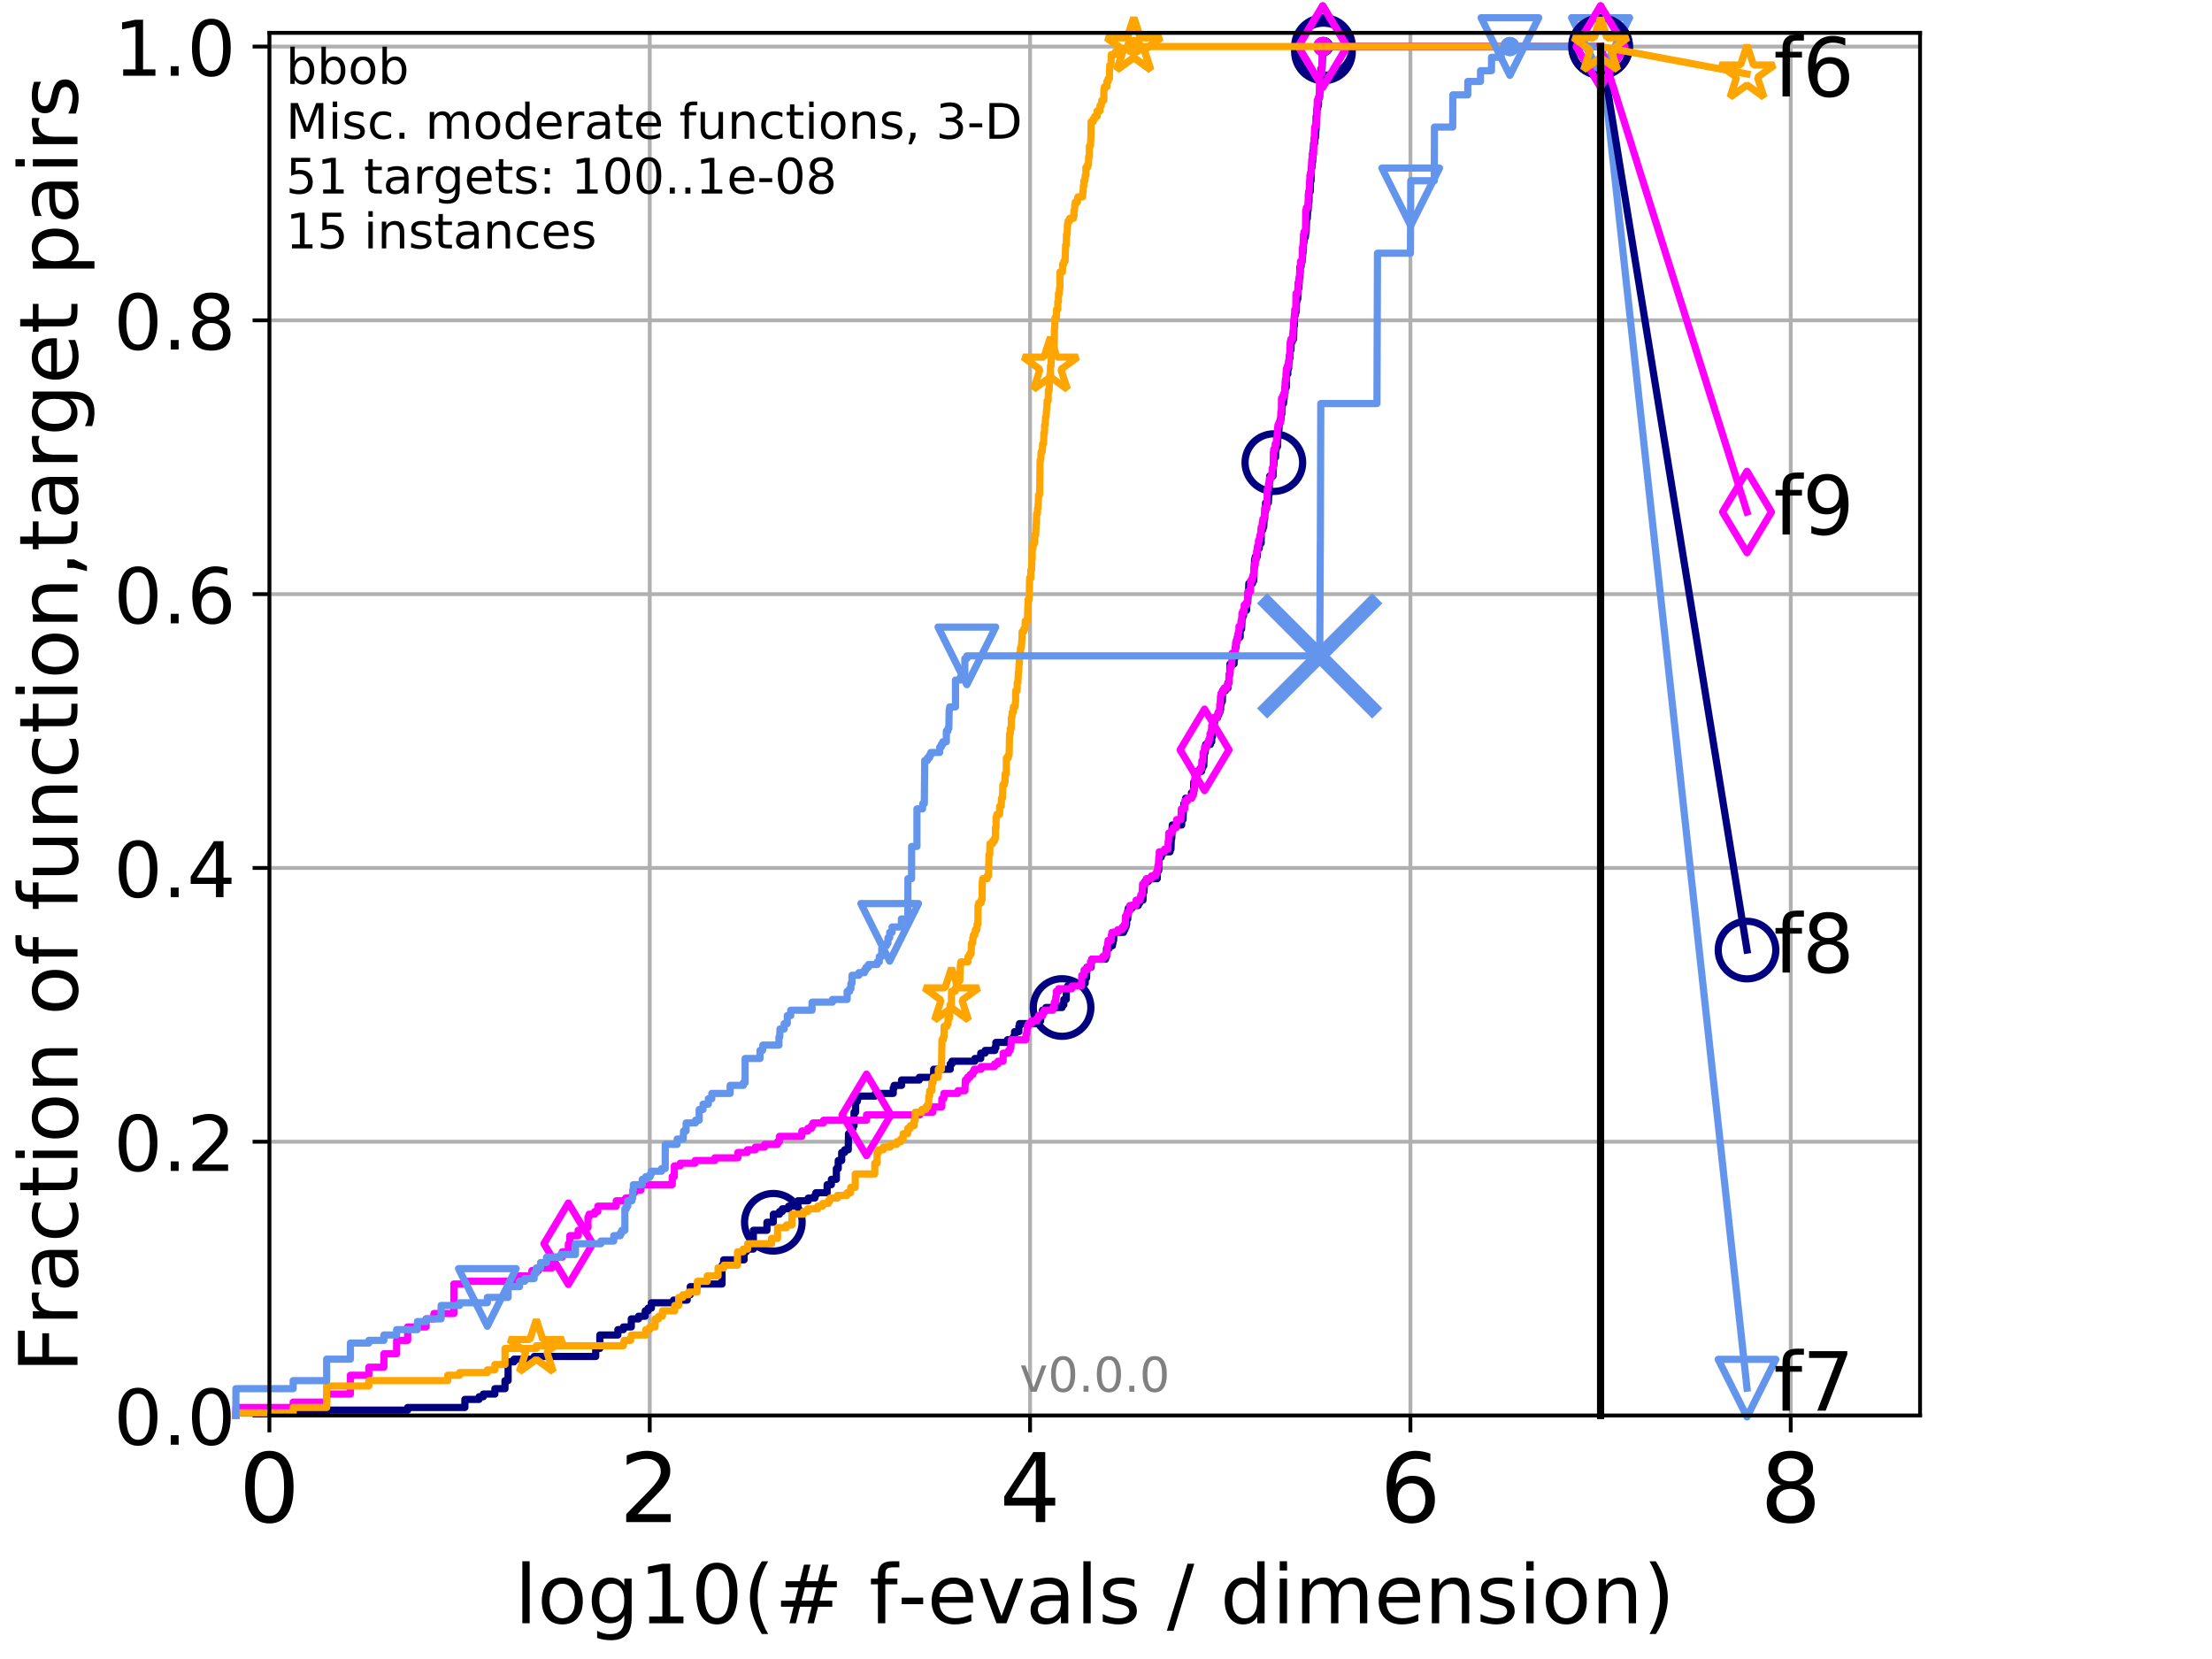 <?xml version="1.0" encoding="utf-8" standalone="no"?>
<!DOCTYPE svg PUBLIC "-//W3C//DTD SVG 1.1//EN"
  "http://www.w3.org/Graphics/SVG/1.1/DTD/svg11.dtd">
<!-- Created with matplotlib (http://matplotlib.org/) -->
<svg height="345.6pt" version="1.1" viewBox="0 0 460.8 345.6" width="460.8pt" xmlns="http://www.w3.org/2000/svg" xmlns:xlink="http://www.w3.org/1999/xlink">
 <defs>
  <style type="text/css">
*{stroke-linecap:butt;stroke-linejoin:round;}
  </style>
 </defs>
 <g id="figure_1">
  <g id="patch_1">
   <path d="M 0 345.6 
L 460.8 345.6 
L 460.8 0 
L 0 0 
z
" style="fill:#ffffff;"/>
  </g>
  <g id="axes_1">
   <g id="patch_2">
    <path d="M 56.12 294.88 
L 399.984 294.88 
L 399.984 6.845 
L 56.12 6.845 
z
" style="fill:#ffffff;"/>
   </g>
   <g id="matplotlib.axis_1">
    <g id="xtick_1">
     <g id="line2d_1">
      <path clip-path="url(#p70ca63818e)" d="M 56.12 294.88 
L 56.12 6.845 
" style="fill:none;stroke:#b0b0b0;stroke-linecap:square;stroke-width:0.8;"/>
     </g>
     <g id="line2d_2">
      <defs>
       <path d="M 0 0 
L 0 3.5 
" id="m9f9c285571" style="stroke:#000000;stroke-width:0.8;"/>
      </defs>
      <g>
       <use style="stroke:#000000;stroke-width:0.8;" x="56.12" xlink:href="#m9f9c285571" y="294.88"/>
      </g>
     </g>
     <g id="text_1">
      <!-- 0 -->
      <defs>
       <path d="M 31.781 66.406 
Q 24.172 66.406 20.328 58.906 
Q 16.5 51.422 16.5 36.375 
Q 16.5 21.391 20.328 13.891 
Q 24.172 6.391 31.781 6.391 
Q 39.453 6.391 43.281 13.891 
Q 47.125 21.391 47.125 36.375 
Q 47.125 51.422 43.281 58.906 
Q 39.453 66.406 31.781 66.406 
z
M 31.781 74.219 
Q 44.047 74.219 50.516 64.516 
Q 56.984 54.828 56.984 36.375 
Q 56.984 17.969 50.516 8.266 
Q 44.047 -1.422 31.781 -1.422 
Q 19.531 -1.422 13.062 8.266 
Q 6.594 17.969 6.594 36.375 
Q 6.594 54.828 13.062 64.516 
Q 19.531 74.219 31.781 74.219 
z
" id="DejaVuSans-30"/>
      </defs>
      <g transform="translate(49.758 317.077)scale(0.2 -0.2)">
       <use xlink:href="#DejaVuSans-30"/>
      </g>
     </g>
    </g>
    <g id="xtick_2">
     <g id="line2d_3">
      <path clip-path="url(#p70ca63818e)" d="M 135.351 294.88 
L 135.351 6.845 
" style="fill:none;stroke:#b0b0b0;stroke-linecap:square;stroke-width:0.8;"/>
     </g>
     <g id="line2d_4">
      <g>
       <use style="stroke:#000000;stroke-width:0.8;" x="135.351" xlink:href="#m9f9c285571" y="294.88"/>
      </g>
     </g>
     <g id="text_2">
      <!-- 2 -->
      <defs>
       <path d="M 19.188 8.297 
L 53.609 8.297 
L 53.609 0 
L 7.328 0 
L 7.328 8.297 
Q 12.938 14.109 22.625 23.891 
Q 32.328 33.688 34.812 36.531 
Q 39.547 41.844 41.422 45.531 
Q 43.312 49.219 43.312 52.781 
Q 43.312 58.594 39.234 62.25 
Q 35.156 65.922 28.609 65.922 
Q 23.969 65.922 18.812 64.312 
Q 13.672 62.703 7.812 59.422 
L 7.812 69.391 
Q 13.766 71.781 18.938 73 
Q 24.125 74.219 28.422 74.219 
Q 39.75 74.219 46.484 68.547 
Q 53.219 62.891 53.219 53.422 
Q 53.219 48.922 51.531 44.891 
Q 49.859 40.875 45.406 35.406 
Q 44.188 33.984 37.641 27.219 
Q 31.109 20.453 19.188 8.297 
z
" id="DejaVuSans-32"/>
      </defs>
      <g transform="translate(128.989 317.077)scale(0.2 -0.2)">
       <use xlink:href="#DejaVuSans-32"/>
      </g>
     </g>
    </g>
    <g id="xtick_3">
     <g id="line2d_5">
      <path clip-path="url(#p70ca63818e)" d="M 214.583 294.88 
L 214.583 6.845 
" style="fill:none;stroke:#b0b0b0;stroke-linecap:square;stroke-width:0.8;"/>
     </g>
     <g id="line2d_6">
      <g>
       <use style="stroke:#000000;stroke-width:0.8;" x="214.583" xlink:href="#m9f9c285571" y="294.88"/>
      </g>
     </g>
     <g id="text_3">
      <!-- 4 -->
      <defs>
       <path d="M 37.797 64.312 
L 12.891 25.391 
L 37.797 25.391 
z
M 35.203 72.906 
L 47.609 72.906 
L 47.609 25.391 
L 58.016 25.391 
L 58.016 17.188 
L 47.609 17.188 
L 47.609 0 
L 37.797 0 
L 37.797 17.188 
L 4.891 17.188 
L 4.891 26.703 
z
" id="DejaVuSans-34"/>
      </defs>
      <g transform="translate(208.22 317.077)scale(0.2 -0.2)">
       <use xlink:href="#DejaVuSans-34"/>
      </g>
     </g>
    </g>
    <g id="xtick_4">
     <g id="line2d_7">
      <path clip-path="url(#p70ca63818e)" d="M 293.814 294.88 
L 293.814 6.845 
" style="fill:none;stroke:#b0b0b0;stroke-linecap:square;stroke-width:0.8;"/>
     </g>
     <g id="line2d_8">
      <g>
       <use style="stroke:#000000;stroke-width:0.8;" x="293.814" xlink:href="#m9f9c285571" y="294.88"/>
      </g>
     </g>
     <g id="text_4">
      <!-- 6 -->
      <defs>
       <path d="M 33.016 40.375 
Q 26.375 40.375 22.484 35.828 
Q 18.609 31.297 18.609 23.391 
Q 18.609 15.531 22.484 10.953 
Q 26.375 6.391 33.016 6.391 
Q 39.656 6.391 43.531 10.953 
Q 47.406 15.531 47.406 23.391 
Q 47.406 31.297 43.531 35.828 
Q 39.656 40.375 33.016 40.375 
z
M 52.594 71.297 
L 52.594 62.312 
Q 48.875 64.062 45.094 64.984 
Q 41.312 65.922 37.594 65.922 
Q 27.828 65.922 22.672 59.328 
Q 17.531 52.734 16.797 39.406 
Q 19.672 43.656 24.016 45.922 
Q 28.375 48.188 33.594 48.188 
Q 44.578 48.188 50.953 41.516 
Q 57.328 34.859 57.328 23.391 
Q 57.328 12.156 50.688 5.359 
Q 44.047 -1.422 33.016 -1.422 
Q 20.359 -1.422 13.672 8.266 
Q 6.984 17.969 6.984 36.375 
Q 6.984 53.656 15.188 63.938 
Q 23.391 74.219 37.203 74.219 
Q 40.922 74.219 44.703 73.484 
Q 48.484 72.75 52.594 71.297 
z
" id="DejaVuSans-36"/>
      </defs>
      <g transform="translate(287.452 317.077)scale(0.2 -0.2)">
       <use xlink:href="#DejaVuSans-36"/>
      </g>
     </g>
    </g>
    <g id="xtick_5">
     <g id="line2d_9">
      <path clip-path="url(#p70ca63818e)" d="M 373.045 294.88 
L 373.045 6.845 
" style="fill:none;stroke:#b0b0b0;stroke-linecap:square;stroke-width:0.8;"/>
     </g>
     <g id="line2d_10">
      <g>
       <use style="stroke:#000000;stroke-width:0.8;" x="373.045" xlink:href="#m9f9c285571" y="294.88"/>
      </g>
     </g>
     <g id="text_5">
      <!-- 8 -->
      <defs>
       <path d="M 31.781 34.625 
Q 24.75 34.625 20.719 30.859 
Q 16.703 27.094 16.703 20.516 
Q 16.703 13.922 20.719 10.156 
Q 24.75 6.391 31.781 6.391 
Q 38.812 6.391 42.859 10.172 
Q 46.922 13.969 46.922 20.516 
Q 46.922 27.094 42.891 30.859 
Q 38.875 34.625 31.781 34.625 
z
M 21.922 38.812 
Q 15.578 40.375 12.031 44.719 
Q 8.5 49.078 8.5 55.328 
Q 8.5 64.062 14.719 69.141 
Q 20.953 74.219 31.781 74.219 
Q 42.672 74.219 48.875 69.141 
Q 55.078 64.062 55.078 55.328 
Q 55.078 49.078 51.531 44.719 
Q 48 40.375 41.703 38.812 
Q 48.828 37.156 52.797 32.312 
Q 56.781 27.484 56.781 20.516 
Q 56.781 9.906 50.312 4.234 
Q 43.844 -1.422 31.781 -1.422 
Q 19.734 -1.422 13.25 4.234 
Q 6.781 9.906 6.781 20.516 
Q 6.781 27.484 10.781 32.312 
Q 14.797 37.156 21.922 38.812 
z
M 18.312 54.391 
Q 18.312 48.734 21.844 45.562 
Q 25.391 42.391 31.781 42.391 
Q 38.141 42.391 41.719 45.562 
Q 45.312 48.734 45.312 54.391 
Q 45.312 60.062 41.719 63.234 
Q 38.141 66.406 31.781 66.406 
Q 25.391 66.406 21.844 63.234 
Q 18.312 60.062 18.312 54.391 
z
" id="DejaVuSans-38"/>
      </defs>
      <g transform="translate(366.683 317.077)scale(0.2 -0.2)">
       <use xlink:href="#DejaVuSans-38"/>
      </g>
     </g>
    </g>
    <g id="text_6">
     <!-- log10(# f-evals / dimension) -->
     <defs>
      <path d="M 9.422 75.984 
L 18.406 75.984 
L 18.406 0 
L 9.422 0 
z
" id="DejaVuSans-6c"/>
      <path d="M 30.609 48.391 
Q 23.391 48.391 19.188 42.75 
Q 14.984 37.109 14.984 27.297 
Q 14.984 17.484 19.156 11.844 
Q 23.344 6.203 30.609 6.203 
Q 37.797 6.203 41.984 11.859 
Q 46.188 17.531 46.188 27.297 
Q 46.188 37.016 41.984 42.703 
Q 37.797 48.391 30.609 48.391 
z
M 30.609 56 
Q 42.328 56 49.016 48.375 
Q 55.719 40.766 55.719 27.297 
Q 55.719 13.875 49.016 6.219 
Q 42.328 -1.422 30.609 -1.422 
Q 18.844 -1.422 12.172 6.219 
Q 5.516 13.875 5.516 27.297 
Q 5.516 40.766 12.172 48.375 
Q 18.844 56 30.609 56 
z
" id="DejaVuSans-6f"/>
      <path d="M 45.406 27.984 
Q 45.406 37.75 41.375 43.109 
Q 37.359 48.484 30.078 48.484 
Q 22.859 48.484 18.828 43.109 
Q 14.797 37.75 14.797 27.984 
Q 14.797 18.266 18.828 12.891 
Q 22.859 7.516 30.078 7.516 
Q 37.359 7.516 41.375 12.891 
Q 45.406 18.266 45.406 27.984 
z
M 54.391 6.781 
Q 54.391 -7.172 48.188 -13.984 
Q 42 -20.797 29.203 -20.797 
Q 24.469 -20.797 20.266 -20.094 
Q 16.062 -19.391 12.109 -17.922 
L 12.109 -9.188 
Q 16.062 -11.328 19.922 -12.344 
Q 23.781 -13.375 27.781 -13.375 
Q 36.625 -13.375 41.016 -8.766 
Q 45.406 -4.156 45.406 5.172 
L 45.406 9.625 
Q 42.625 4.781 38.281 2.391 
Q 33.938 0 27.875 0 
Q 17.828 0 11.672 7.656 
Q 5.516 15.328 5.516 27.984 
Q 5.516 40.672 11.672 48.328 
Q 17.828 56 27.875 56 
Q 33.938 56 38.281 53.609 
Q 42.625 51.219 45.406 46.391 
L 45.406 54.688 
L 54.391 54.688 
z
" id="DejaVuSans-67"/>
      <path d="M 12.406 8.297 
L 28.516 8.297 
L 28.516 63.922 
L 10.984 60.406 
L 10.984 69.391 
L 28.422 72.906 
L 38.281 72.906 
L 38.281 8.297 
L 54.391 8.297 
L 54.391 0 
L 12.406 0 
z
" id="DejaVuSans-31"/>
      <path d="M 31 75.875 
Q 24.469 64.656 21.281 53.656 
Q 18.109 42.672 18.109 31.391 
Q 18.109 20.125 21.312 9.062 
Q 24.516 -2 31 -13.188 
L 23.188 -13.188 
Q 15.875 -1.703 12.234 9.375 
Q 8.594 20.453 8.594 31.391 
Q 8.594 42.281 12.203 53.312 
Q 15.828 64.359 23.188 75.875 
z
" id="DejaVuSans-28"/>
      <path d="M 51.125 44 
L 36.922 44 
L 32.812 27.688 
L 47.125 27.688 
z
M 43.797 71.781 
L 38.719 51.516 
L 52.984 51.516 
L 58.109 71.781 
L 65.922 71.781 
L 60.891 51.516 
L 76.125 51.516 
L 76.125 44 
L 58.984 44 
L 54.984 27.688 
L 70.516 27.688 
L 70.516 20.219 
L 53.078 20.219 
L 48 0 
L 40.188 0 
L 45.219 20.219 
L 30.906 20.219 
L 25.875 0 
L 18.016 0 
L 23.094 20.219 
L 7.719 20.219 
L 7.719 27.688 
L 24.906 27.688 
L 29 44 
L 13.281 44 
L 13.281 51.516 
L 30.906 51.516 
L 35.891 71.781 
z
" id="DejaVuSans-23"/>
      <path id="DejaVuSans-20"/>
      <path d="M 37.109 75.984 
L 37.109 68.5 
L 28.516 68.5 
Q 23.688 68.5 21.797 66.547 
Q 19.922 64.594 19.922 59.516 
L 19.922 54.688 
L 34.719 54.688 
L 34.719 47.703 
L 19.922 47.703 
L 19.922 0 
L 10.891 0 
L 10.891 47.703 
L 2.297 47.703 
L 2.297 54.688 
L 10.891 54.688 
L 10.891 58.5 
Q 10.891 67.625 15.141 71.797 
Q 19.391 75.984 28.609 75.984 
z
" id="DejaVuSans-66"/>
      <path d="M 4.891 31.391 
L 31.203 31.391 
L 31.203 23.391 
L 4.891 23.391 
z
" id="DejaVuSans-2d"/>
      <path d="M 56.203 29.594 
L 56.203 25.203 
L 14.891 25.203 
Q 15.484 15.922 20.484 11.062 
Q 25.484 6.203 34.422 6.203 
Q 39.594 6.203 44.453 7.469 
Q 49.312 8.734 54.109 11.281 
L 54.109 2.781 
Q 49.266 0.734 44.188 -0.344 
Q 39.109 -1.422 33.891 -1.422 
Q 20.797 -1.422 13.156 6.188 
Q 5.516 13.812 5.516 26.812 
Q 5.516 40.234 12.766 48.109 
Q 20.016 56 32.328 56 
Q 43.359 56 49.781 48.891 
Q 56.203 41.797 56.203 29.594 
z
M 47.219 32.234 
Q 47.125 39.594 43.094 43.984 
Q 39.062 48.391 32.422 48.391 
Q 24.906 48.391 20.391 44.141 
Q 15.875 39.891 15.188 32.172 
z
" id="DejaVuSans-65"/>
      <path d="M 2.984 54.688 
L 12.5 54.688 
L 29.594 8.797 
L 46.688 54.688 
L 56.203 54.688 
L 35.688 0 
L 23.484 0 
z
" id="DejaVuSans-76"/>
      <path d="M 34.281 27.484 
Q 23.391 27.484 19.188 25 
Q 14.984 22.516 14.984 16.5 
Q 14.984 11.719 18.141 8.906 
Q 21.297 6.109 26.703 6.109 
Q 34.188 6.109 38.703 11.406 
Q 43.219 16.703 43.219 25.484 
L 43.219 27.484 
z
M 52.203 31.203 
L 52.203 0 
L 43.219 0 
L 43.219 8.297 
Q 40.141 3.328 35.547 0.953 
Q 30.953 -1.422 24.312 -1.422 
Q 15.922 -1.422 10.953 3.297 
Q 6 8.016 6 15.922 
Q 6 25.141 12.172 29.828 
Q 18.359 34.516 30.609 34.516 
L 43.219 34.516 
L 43.219 35.406 
Q 43.219 41.609 39.141 45 
Q 35.062 48.391 27.688 48.391 
Q 23 48.391 18.547 47.266 
Q 14.109 46.141 10.016 43.891 
L 10.016 52.203 
Q 14.938 54.109 19.578 55.047 
Q 24.219 56 28.609 56 
Q 40.484 56 46.344 49.844 
Q 52.203 43.703 52.203 31.203 
z
" id="DejaVuSans-61"/>
      <path d="M 44.281 53.078 
L 44.281 44.578 
Q 40.484 46.531 36.375 47.5 
Q 32.281 48.484 27.875 48.484 
Q 21.188 48.484 17.844 46.438 
Q 14.5 44.391 14.5 40.281 
Q 14.5 37.156 16.891 35.375 
Q 19.281 33.594 26.516 31.984 
L 29.594 31.297 
Q 39.156 29.25 43.188 25.516 
Q 47.219 21.781 47.219 15.094 
Q 47.219 7.469 41.188 3.016 
Q 35.156 -1.422 24.609 -1.422 
Q 20.219 -1.422 15.453 -0.562 
Q 10.688 0.297 5.422 2 
L 5.422 11.281 
Q 10.406 8.688 15.234 7.391 
Q 20.062 6.109 24.812 6.109 
Q 31.156 6.109 34.562 8.281 
Q 37.984 10.453 37.984 14.406 
Q 37.984 18.062 35.516 20.016 
Q 33.062 21.969 24.703 23.781 
L 21.578 24.516 
Q 13.234 26.266 9.516 29.906 
Q 5.812 33.547 5.812 39.891 
Q 5.812 47.609 11.281 51.797 
Q 16.75 56 26.812 56 
Q 31.781 56 36.172 55.266 
Q 40.578 54.547 44.281 53.078 
z
" id="DejaVuSans-73"/>
      <path d="M 25.391 72.906 
L 33.688 72.906 
L 8.297 -9.281 
L 0 -9.281 
z
" id="DejaVuSans-2f"/>
      <path d="M 45.406 46.391 
L 45.406 75.984 
L 54.391 75.984 
L 54.391 0 
L 45.406 0 
L 45.406 8.203 
Q 42.578 3.328 38.25 0.953 
Q 33.938 -1.422 27.875 -1.422 
Q 17.969 -1.422 11.734 6.484 
Q 5.516 14.406 5.516 27.297 
Q 5.516 40.188 11.734 48.094 
Q 17.969 56 27.875 56 
Q 33.938 56 38.25 53.625 
Q 42.578 51.266 45.406 46.391 
z
M 14.797 27.297 
Q 14.797 17.391 18.875 11.75 
Q 22.953 6.109 30.078 6.109 
Q 37.203 6.109 41.297 11.75 
Q 45.406 17.391 45.406 27.297 
Q 45.406 37.203 41.297 42.844 
Q 37.203 48.484 30.078 48.484 
Q 22.953 48.484 18.875 42.844 
Q 14.797 37.203 14.797 27.297 
z
" id="DejaVuSans-64"/>
      <path d="M 9.422 54.688 
L 18.406 54.688 
L 18.406 0 
L 9.422 0 
z
M 9.422 75.984 
L 18.406 75.984 
L 18.406 64.594 
L 9.422 64.594 
z
" id="DejaVuSans-69"/>
      <path d="M 52 44.188 
Q 55.375 50.25 60.062 53.125 
Q 64.75 56 71.094 56 
Q 79.641 56 84.281 50.016 
Q 88.922 44.047 88.922 33.016 
L 88.922 0 
L 79.891 0 
L 79.891 32.719 
Q 79.891 40.578 77.094 44.375 
Q 74.312 48.188 68.609 48.188 
Q 61.625 48.188 57.562 43.547 
Q 53.516 38.922 53.516 30.906 
L 53.516 0 
L 44.484 0 
L 44.484 32.719 
Q 44.484 40.625 41.703 44.406 
Q 38.922 48.188 33.109 48.188 
Q 26.219 48.188 22.156 43.531 
Q 18.109 38.875 18.109 30.906 
L 18.109 0 
L 9.078 0 
L 9.078 54.688 
L 18.109 54.688 
L 18.109 46.188 
Q 21.188 51.219 25.484 53.609 
Q 29.781 56 35.688 56 
Q 41.656 56 45.828 52.969 
Q 50 49.953 52 44.188 
z
" id="DejaVuSans-6d"/>
      <path d="M 54.891 33.016 
L 54.891 0 
L 45.906 0 
L 45.906 32.719 
Q 45.906 40.484 42.875 44.328 
Q 39.844 48.188 33.797 48.188 
Q 26.516 48.188 22.312 43.547 
Q 18.109 38.922 18.109 30.906 
L 18.109 0 
L 9.078 0 
L 9.078 54.688 
L 18.109 54.688 
L 18.109 46.188 
Q 21.344 51.125 25.703 53.562 
Q 30.078 56 35.797 56 
Q 45.219 56 50.047 50.172 
Q 54.891 44.344 54.891 33.016 
z
" id="DejaVuSans-6e"/>
      <path d="M 8.016 75.875 
L 15.828 75.875 
Q 23.141 64.359 26.781 53.312 
Q 30.422 42.281 30.422 31.391 
Q 30.422 20.453 26.781 9.375 
Q 23.141 -1.703 15.828 -13.188 
L 8.016 -13.188 
Q 14.5 -2 17.703 9.062 
Q 20.906 20.125 20.906 31.391 
Q 20.906 42.672 17.703 53.656 
Q 14.5 64.656 8.016 75.875 
z
" id="DejaVuSans-29"/>
     </defs>
     <g transform="translate(107.211 338.154)scale(0.17 -0.17)">
      <use xlink:href="#DejaVuSans-6c"/>
      <use x="27.783" xlink:href="#DejaVuSans-6f"/>
      <use x="88.965" xlink:href="#DejaVuSans-67"/>
      <use x="152.441" xlink:href="#DejaVuSans-31"/>
      <use x="216.064" xlink:href="#DejaVuSans-30"/>
      <use x="279.688" xlink:href="#DejaVuSans-28"/>
      <use x="318.701" xlink:href="#DejaVuSans-23"/>
      <use x="402.49" xlink:href="#DejaVuSans-20"/>
      <use x="434.277" xlink:href="#DejaVuSans-66"/>
      <use x="469.404" xlink:href="#DejaVuSans-2d"/>
      <use x="505.488" xlink:href="#DejaVuSans-65"/>
      <use x="567.012" xlink:href="#DejaVuSans-76"/>
      <use x="626.191" xlink:href="#DejaVuSans-61"/>
      <use x="687.471" xlink:href="#DejaVuSans-6c"/>
      <use x="715.254" xlink:href="#DejaVuSans-73"/>
      <use x="767.354" xlink:href="#DejaVuSans-20"/>
      <use x="799.141" xlink:href="#DejaVuSans-2f"/>
      <use x="832.832" xlink:href="#DejaVuSans-20"/>
      <use x="864.619" xlink:href="#DejaVuSans-64"/>
      <use x="928.096" xlink:href="#DejaVuSans-69"/>
      <use x="955.879" xlink:href="#DejaVuSans-6d"/>
      <use x="1053.291" xlink:href="#DejaVuSans-65"/>
      <use x="1114.814" xlink:href="#DejaVuSans-6e"/>
      <use x="1178.193" xlink:href="#DejaVuSans-73"/>
      <use x="1230.293" xlink:href="#DejaVuSans-69"/>
      <use x="1258.076" xlink:href="#DejaVuSans-6f"/>
      <use x="1319.258" xlink:href="#DejaVuSans-6e"/>
      <use x="1382.637" xlink:href="#DejaVuSans-29"/>
     </g>
    </g>
   </g>
   <g id="matplotlib.axis_2">
    <g id="ytick_1">
     <g id="line2d_11">
      <path clip-path="url(#p70ca63818e)" d="M 56.12 294.88 
L 399.984 294.88 
" style="fill:none;stroke:#b0b0b0;stroke-linecap:square;stroke-width:0.8;"/>
     </g>
     <g id="line2d_12">
      <defs>
       <path d="M 0 0 
L -3.5 0 
" id="m7ad7bfbb30" style="stroke:#000000;stroke-width:0.8;"/>
      </defs>
      <g>
       <use style="stroke:#000000;stroke-width:0.8;" x="56.12" xlink:href="#m7ad7bfbb30" y="294.88"/>
      </g>
     </g>
     <g id="text_7">
      <!-- 0.0 -->
      <defs>
       <path d="M 10.688 12.406 
L 21 12.406 
L 21 0 
L 10.688 0 
z
" id="DejaVuSans-2e"/>
      </defs>
      <g transform="translate(23.675 300.959)scale(0.16 -0.16)">
       <use xlink:href="#DejaVuSans-30"/>
       <use x="63.623" xlink:href="#DejaVuSans-2e"/>
       <use x="95.41" xlink:href="#DejaVuSans-30"/>
      </g>
     </g>
    </g>
    <g id="ytick_2">
     <g id="line2d_13">
      <path clip-path="url(#p70ca63818e)" d="M 56.12 237.843 
L 399.984 237.843 
" style="fill:none;stroke:#b0b0b0;stroke-linecap:square;stroke-width:0.8;"/>
     </g>
     <g id="line2d_14">
      <g>
       <use style="stroke:#000000;stroke-width:0.8;" x="56.12" xlink:href="#m7ad7bfbb30" y="237.843"/>
      </g>
     </g>
     <g id="text_8">
      <!-- 0.2 -->
      <g transform="translate(23.675 243.922)scale(0.16 -0.16)">
       <use xlink:href="#DejaVuSans-30"/>
       <use x="63.623" xlink:href="#DejaVuSans-2e"/>
       <use x="95.41" xlink:href="#DejaVuSans-32"/>
      </g>
     </g>
    </g>
    <g id="ytick_3">
     <g id="line2d_15">
      <path clip-path="url(#p70ca63818e)" d="M 56.12 180.807 
L 399.984 180.807 
" style="fill:none;stroke:#b0b0b0;stroke-linecap:square;stroke-width:0.8;"/>
     </g>
     <g id="line2d_16">
      <g>
       <use style="stroke:#000000;stroke-width:0.8;" x="56.12" xlink:href="#m7ad7bfbb30" y="180.807"/>
      </g>
     </g>
     <g id="text_9">
      <!-- 0.4 -->
      <g transform="translate(23.675 186.886)scale(0.16 -0.16)">
       <use xlink:href="#DejaVuSans-30"/>
       <use x="63.623" xlink:href="#DejaVuSans-2e"/>
       <use x="95.41" xlink:href="#DejaVuSans-34"/>
      </g>
     </g>
    </g>
    <g id="ytick_4">
     <g id="line2d_17">
      <path clip-path="url(#p70ca63818e)" d="M 56.12 123.77 
L 399.984 123.77 
" style="fill:none;stroke:#b0b0b0;stroke-linecap:square;stroke-width:0.8;"/>
     </g>
     <g id="line2d_18">
      <g>
       <use style="stroke:#000000;stroke-width:0.8;" x="56.12" xlink:href="#m7ad7bfbb30" y="123.77"/>
      </g>
     </g>
     <g id="text_10">
      <!-- 0.6 -->
      <g transform="translate(23.675 129.849)scale(0.16 -0.16)">
       <use xlink:href="#DejaVuSans-30"/>
       <use x="63.623" xlink:href="#DejaVuSans-2e"/>
       <use x="95.41" xlink:href="#DejaVuSans-36"/>
      </g>
     </g>
    </g>
    <g id="ytick_5">
     <g id="line2d_19">
      <path clip-path="url(#p70ca63818e)" d="M 56.12 66.734 
L 399.984 66.734 
" style="fill:none;stroke:#b0b0b0;stroke-linecap:square;stroke-width:0.8;"/>
     </g>
     <g id="line2d_20">
      <g>
       <use style="stroke:#000000;stroke-width:0.8;" x="56.12" xlink:href="#m7ad7bfbb30" y="66.734"/>
      </g>
     </g>
     <g id="text_11">
      <!-- 0.8 -->
      <g transform="translate(23.675 72.812)scale(0.16 -0.16)">
       <use xlink:href="#DejaVuSans-30"/>
       <use x="63.623" xlink:href="#DejaVuSans-2e"/>
       <use x="95.41" xlink:href="#DejaVuSans-38"/>
      </g>
     </g>
    </g>
    <g id="ytick_6">
     <g id="line2d_21">
      <path clip-path="url(#p70ca63818e)" d="M 56.12 9.697 
L 399.984 9.697 
" style="fill:none;stroke:#b0b0b0;stroke-linecap:square;stroke-width:0.8;"/>
     </g>
     <g id="line2d_22">
      <g>
       <use style="stroke:#000000;stroke-width:0.8;" x="56.12" xlink:href="#m7ad7bfbb30" y="9.697"/>
      </g>
     </g>
     <g id="text_12">
      <!-- 1.0 -->
      <g transform="translate(23.675 15.776)scale(0.16 -0.16)">
       <use xlink:href="#DejaVuSans-31"/>
       <use x="63.623" xlink:href="#DejaVuSans-2e"/>
       <use x="95.41" xlink:href="#DejaVuSans-30"/>
      </g>
     </g>
    </g>
    <g id="text_13">
     <!-- Fraction of function,target pairs -->
     <defs>
      <path d="M 9.812 72.906 
L 51.703 72.906 
L 51.703 64.594 
L 19.672 64.594 
L 19.672 43.109 
L 48.578 43.109 
L 48.578 34.812 
L 19.672 34.812 
L 19.672 0 
L 9.812 0 
z
" id="DejaVuSans-46"/>
      <path d="M 41.109 46.297 
Q 39.594 47.172 37.812 47.578 
Q 36.031 48 33.891 48 
Q 26.266 48 22.188 43.047 
Q 18.109 38.094 18.109 28.812 
L 18.109 0 
L 9.078 0 
L 9.078 54.688 
L 18.109 54.688 
L 18.109 46.188 
Q 20.953 51.172 25.484 53.578 
Q 30.031 56 36.531 56 
Q 37.453 56 38.578 55.875 
Q 39.703 55.766 41.062 55.516 
z
" id="DejaVuSans-72"/>
      <path d="M 48.781 52.594 
L 48.781 44.188 
Q 44.969 46.297 41.141 47.344 
Q 37.312 48.391 33.406 48.391 
Q 24.656 48.391 19.812 42.844 
Q 14.984 37.312 14.984 27.297 
Q 14.984 17.281 19.812 11.734 
Q 24.656 6.203 33.406 6.203 
Q 37.312 6.203 41.141 7.25 
Q 44.969 8.297 48.781 10.406 
L 48.781 2.094 
Q 45.016 0.344 40.984 -0.531 
Q 36.969 -1.422 32.422 -1.422 
Q 20.062 -1.422 12.781 6.344 
Q 5.516 14.109 5.516 27.297 
Q 5.516 40.672 12.859 48.328 
Q 20.219 56 33.016 56 
Q 37.156 56 41.109 55.141 
Q 45.062 54.297 48.781 52.594 
z
" id="DejaVuSans-63"/>
      <path d="M 18.312 70.219 
L 18.312 54.688 
L 36.812 54.688 
L 36.812 47.703 
L 18.312 47.703 
L 18.312 18.016 
Q 18.312 11.328 20.141 9.422 
Q 21.969 7.516 27.594 7.516 
L 36.812 7.516 
L 36.812 0 
L 27.594 0 
Q 17.188 0 13.234 3.875 
Q 9.281 7.766 9.281 18.016 
L 9.281 47.703 
L 2.688 47.703 
L 2.688 54.688 
L 9.281 54.688 
L 9.281 70.219 
z
" id="DejaVuSans-74"/>
      <path d="M 8.5 21.578 
L 8.5 54.688 
L 17.484 54.688 
L 17.484 21.922 
Q 17.484 14.156 20.5 10.266 
Q 23.531 6.391 29.594 6.391 
Q 36.859 6.391 41.078 11.031 
Q 45.312 15.672 45.312 23.688 
L 45.312 54.688 
L 54.297 54.688 
L 54.297 0 
L 45.312 0 
L 45.312 8.406 
Q 42.047 3.422 37.719 1 
Q 33.406 -1.422 27.688 -1.422 
Q 18.266 -1.422 13.375 4.438 
Q 8.5 10.297 8.5 21.578 
z
M 31.109 56 
z
" id="DejaVuSans-75"/>
      <path d="M 11.719 12.406 
L 22.016 12.406 
L 22.016 4 
L 14.016 -11.625 
L 7.719 -11.625 
L 11.719 4 
z
" id="DejaVuSans-2c"/>
      <path d="M 18.109 8.203 
L 18.109 -20.797 
L 9.078 -20.797 
L 9.078 54.688 
L 18.109 54.688 
L 18.109 46.391 
Q 20.953 51.266 25.266 53.625 
Q 29.594 56 35.594 56 
Q 45.562 56 51.781 48.094 
Q 58.016 40.188 58.016 27.297 
Q 58.016 14.406 51.781 6.484 
Q 45.562 -1.422 35.594 -1.422 
Q 29.594 -1.422 25.266 0.953 
Q 20.953 3.328 18.109 8.203 
z
M 48.688 27.297 
Q 48.688 37.203 44.609 42.844 
Q 40.531 48.484 33.406 48.484 
Q 26.266 48.484 22.188 42.844 
Q 18.109 37.203 18.109 27.297 
Q 18.109 17.391 22.188 11.75 
Q 26.266 6.109 33.406 6.109 
Q 40.531 6.109 44.609 11.75 
Q 48.688 17.391 48.688 27.297 
z
" id="DejaVuSans-70"/>
     </defs>
     <g transform="translate(16.14 286.002)rotate(-90)scale(0.17 -0.17)">
      <use xlink:href="#DejaVuSans-46"/>
      <use x="57.41" xlink:href="#DejaVuSans-72"/>
      <use x="98.523" xlink:href="#DejaVuSans-61"/>
      <use x="159.803" xlink:href="#DejaVuSans-63"/>
      <use x="214.783" xlink:href="#DejaVuSans-74"/>
      <use x="253.992" xlink:href="#DejaVuSans-69"/>
      <use x="281.775" xlink:href="#DejaVuSans-6f"/>
      <use x="342.957" xlink:href="#DejaVuSans-6e"/>
      <use x="406.336" xlink:href="#DejaVuSans-20"/>
      <use x="438.123" xlink:href="#DejaVuSans-6f"/>
      <use x="499.305" xlink:href="#DejaVuSans-66"/>
      <use x="534.51" xlink:href="#DejaVuSans-20"/>
      <use x="566.297" xlink:href="#DejaVuSans-66"/>
      <use x="601.502" xlink:href="#DejaVuSans-75"/>
      <use x="664.881" xlink:href="#DejaVuSans-6e"/>
      <use x="728.26" xlink:href="#DejaVuSans-63"/>
      <use x="783.24" xlink:href="#DejaVuSans-74"/>
      <use x="822.449" xlink:href="#DejaVuSans-69"/>
      <use x="850.232" xlink:href="#DejaVuSans-6f"/>
      <use x="911.414" xlink:href="#DejaVuSans-6e"/>
      <use x="974.793" xlink:href="#DejaVuSans-2c"/>
      <use x="1006.58" xlink:href="#DejaVuSans-74"/>
      <use x="1045.789" xlink:href="#DejaVuSans-61"/>
      <use x="1107.068" xlink:href="#DejaVuSans-72"/>
      <use x="1148.166" xlink:href="#DejaVuSans-67"/>
      <use x="1211.643" xlink:href="#DejaVuSans-65"/>
      <use x="1273.166" xlink:href="#DejaVuSans-74"/>
      <use x="1312.375" xlink:href="#DejaVuSans-20"/>
      <use x="1344.162" xlink:href="#DejaVuSans-70"/>
      <use x="1407.639" xlink:href="#DejaVuSans-61"/>
      <use x="1468.918" xlink:href="#DejaVuSans-69"/>
      <use x="1496.701" xlink:href="#DejaVuSans-72"/>
      <use x="1537.814" xlink:href="#DejaVuSans-73"/>
     </g>
    </g>
   </g>
   <g id="line2d_23">
    <defs>
     <path d="M 0 1.5 
C 0.398 1.5 0.779 1.342 1.061 1.061 
C 1.342 0.779 1.5 0.398 1.5 0 
C 1.5 -0.398 1.342 -0.779 1.061 -1.061 
C 0.779 -1.342 0.398 -1.5 0 -1.5 
C -0.398 -1.5 -0.779 -1.342 -1.061 -1.061 
C -1.342 -0.779 -1.5 -0.398 -1.5 0 
C -1.5 0.398 -1.342 0.779 -1.061 1.061 
C -0.779 1.342 -0.398 1.5 0 1.5 
z
" id="mf6a555eb57" style="stroke:#000080;"/>
    </defs>
    <g>
     <use style="fill:#000080;stroke:#000080;" x="275.705" xlink:href="#mf6a555eb57" y="9.697"/>
     <use style="fill:#000080;stroke:#000080;" x="275.705" xlink:href="#mf6a555eb57" y="9.697"/>
    </g>
   </g>
   <g id="line2d_24">
    <path d="M 49.144 294.88 
L 49.144 294.321 
L 68.046 294.321 
L 68.046 293.762 
L 84.921 293.762 
L 84.921 293.202 
L 96.846 293.202 
L 96.846 291.525 
L 99.803 291.525 
L 99.803 290.966 
L 100.685 290.966 
L 100.685 290.407 
L 103.09 290.407 
L 103.09 289.288 
L 105.199 289.288 
L 105.199 287.611 
L 105.848 287.611 
L 105.848 283.696 
L 107.078 283.696 
L 107.078 283.137 
L 111.269 283.137 
L 111.269 282.578 
L 124.101 282.578 
L 124.101 280.9 
L 124.961 280.9 
L 124.961 278.105 
L 128.716 278.105 
L 128.716 276.986 
L 129.858 276.986 
L 129.858 276.427 
L 131.512 276.427 
L 131.512 274.749 
L 133.021 274.749 
L 133.021 274.19 
L 134.408 274.19 
L 134.408 273.072 
L 135.004 273.072 
L 135.004 272.513 
L 135.692 272.513 
L 135.692 271.394 
L 140.301 271.394 
L 140.301 270.835 
L 143.149 270.835 
L 143.149 269.717 
L 143.792 269.717 
L 143.792 268.039 
L 145.272 268.039 
L 145.272 267.48 
L 150.414 267.48 
L 150.414 263.566 
L 150.745 263.566 
L 150.745 262.447 
L 155.001 262.447 
L 155.001 260.77 
L 155.47 260.77 
L 155.47 260.211 
L 156.938 260.211 
L 156.938 256.296 
L 159.766 256.296 
L 159.766 254.619 
L 161.101 254.619 
L 161.101 252.941 
L 162.387 252.941 
L 162.387 252.382 
L 162.973 252.382 
L 162.973 251.823 
L 164.28 251.823 
L 164.28 251.264 
L 166.217 251.264 
L 166.217 250.145 
L 168.365 250.145 
L 168.365 249.586 
L 169.74 249.586 
L 169.74 249.027 
L 169.956 249.027 
L 169.956 248.468 
L 172.305 248.468 
L 172.305 246.79 
L 173.192 246.79 
L 173.192 245.672 
L 174.229 245.672 
L 174.229 243.435 
L 174.619 243.435 
L 174.619 241.758 
L 175.341 241.758 
L 175.341 240.08 
L 175.959 240.08 
L 175.959 239.521 
L 176.711 239.521 
L 176.763 236.166 
L 177.201 236.166 
L 177.201 235.048 
L 177.698 235.048 
L 177.698 234.488 
L 177.912 234.488 
L 177.912 231.692 
L 178.237 231.692 
L 178.237 229.456 
L 178.594 229.456 
L 178.594 228.896 
L 178.742 228.896 
L 178.742 228.337 
L 182.336 228.337 
L 182.336 227.778 
L 186.076 227.778 
L 186.076 226.66 
L 186.274 226.66 
L 186.274 226.101 
L 187.814 226.101 
L 187.814 224.982 
L 191.508 224.982 
L 191.508 224.423 
L 194.455 224.423 
L 194.51 222.745 
L 197.96 222.745 
L 197.96 221.627 
L 198.315 221.627 
L 198.315 221.068 
L 203.079 221.068 
L 203.079 220.509 
L 204.305 220.509 
L 204.305 219.39 
L 205.213 219.39 
L 205.213 218.831 
L 207.245 218.831 
L 207.245 218.272 
L 207.455 218.272 
L 207.455 217.154 
L 209.878 217.154 
L 209.878 216.594 
L 211.069 216.594 
L 211.069 216.035 
L 211.352 216.035 
L 211.352 214.917 
L 212.25 214.917 
L 212.25 213.799 
L 212.374 213.799 
L 212.374 213.239 
L 215.709 213.239 
L 215.709 212.68 
L 216.781 212.68 
L 216.837 211.562 
L 217.17 211.562 
L 217.17 210.443 
L 217.874 210.443 
L 217.874 209.884 
L 221.25 209.884 
L 221.25 209.325 
L 221.617 209.325 
L 221.617 208.207 
L 222.115 208.207 
L 222.146 205.97 
L 222.386 205.97 
L 222.386 205.411 
L 223.155 205.411 
L 223.155 204.852 
L 226.063 204.852 
L 226.063 203.733 
L 226.349 203.733 
L 226.419 201.497 
L 227.304 201.497 
L 227.31 200.378 
L 227.441 200.378 
L 227.441 199.819 
L 230.307 199.819 
L 230.307 199.26 
L 230.511 199.26 
L 230.511 197.582 
L 231.056 197.582 
L 231.056 197.023 
L 231.743 197.023 
L 231.743 196.464 
L 231.86 196.464 
L 231.86 195.905 
L 231.989 195.905 
L 232.015 194.227 
L 234.057 194.227 
L 234.057 193.668 
L 234.336 193.668 
L 234.336 193.109 
L 234.568 193.109 
L 234.568 192.55 
L 234.698 192.55 
L 234.698 191.431 
L 234.931 191.431 
L 234.931 189.754 
L 235.054 189.754 
L 235.054 189.195 
L 235.811 189.195 
L 235.811 188.635 
L 237.132 188.635 
L 237.132 188.076 
L 237.457 188.076 
L 237.457 187.517 
L 238.101 187.517 
L 238.134 185.839 
L 238.308 185.839 
L 238.386 184.162 
L 238.522 184.162 
L 238.522 183.603 
L 239.23 183.603 
L 239.23 183.044 
L 241.066 183.044 
L 241.124 181.366 
L 241.368 181.366 
L 241.455 178.57 
L 241.898 178.57 
L 241.898 178.011 
L 242.151 178.011 
L 242.151 177.452 
L 243.73 177.452 
L 243.73 176.893 
L 243.928 176.893 
L 244.007 174.656 
L 244.1 174.656 
L 244.203 171.86 
L 246.161 171.86 
L 246.161 170.742 
L 246.447 170.742 
L 246.538 168.505 
L 246.629 168.505 
L 246.629 167.386 
L 246.909 167.386 
L 246.994 166.268 
L 248.189 166.268 
L 248.212 165.15 
L 248.64 165.15 
L 248.685 162.913 
L 249.144 162.913 
L 249.233 161.235 
L 249.42 161.235 
L 249.42 160.676 
L 250.321 160.676 
L 250.321 160.117 
L 250.472 160.117 
L 250.472 159.558 
L 250.765 159.558 
L 250.86 156.762 
L 251.062 156.762 
L 251.155 155.084 
L 252.147 155.084 
L 252.147 154.525 
L 252.422 154.525 
L 252.422 153.407 
L 252.592 153.407 
L 252.592 151.729 
L 252.732 151.729 
L 252.805 150.611 
L 252.994 150.611 
L 253.001 149.493 
L 253.649 149.493 
L 253.649 148.933 
L 253.88 148.933 
L 253.88 148.374 
L 254.13 148.374 
L 254.13 147.815 
L 254.271 147.815 
L 254.271 146.697 
L 254.413 146.697 
L 254.413 146.138 
L 254.638 146.138 
L 254.674 143.901 
L 255.272 143.901 
L 255.272 143.342 
L 255.795 143.342 
L 255.795 142.223 
L 256.025 142.223 
L 256.025 140.546 
L 256.203 140.546 
L 256.236 138.309 
L 257.073 138.309 
L 257.102 137.191 
L 257.241 137.191 
L 257.327 134.954 
L 257.446 134.954 
L 257.509 133.836 
L 257.615 133.836 
L 257.615 133.276 
L 257.779 133.276 
L 257.779 132.717 
L 258.346 132.717 
L 258.346 131.04 
L 258.643 131.04 
L 258.742 128.803 
L 258.845 128.803 
L 258.845 128.244 
L 259.048 128.244 
L 259.048 127.125 
L 259.686 127.125 
L 259.75 125.448 
L 259.936 125.448 
L 260.01 123.211 
L 260.096 123.211 
L 260.163 121.534 
L 260.922 121.534 
L 260.922 120.974 
L 261.183 120.974 
L 261.255 118.178 
L 261.326 118.178 
L 261.35 116.501 
L 261.514 116.501 
L 261.514 115.942 
L 261.915 115.942 
L 261.915 114.264 
L 262.319 114.264 
L 262.421 113.146 
L 262.722 113.146 
L 262.751 110.35 
L 263.071 110.35 
L 263.071 109.791 
L 263.254 109.791 
L 263.338 108.113 
L 263.453 108.113 
L 263.504 106.436 
L 263.648 106.436 
L 263.648 104.758 
L 264.214 104.758 
L 264.309 103.08 
L 264.37 103.08 
L 264.439 100.285 
L 264.505 100.285 
L 264.505 99.166 
L 265.191 99.166 
L 265.245 96.929 
L 265.367 96.929 
L 265.452 95.252 
L 265.729 95.252 
L 265.741 93.574 
L 265.882 93.574 
L 265.882 93.015 
L 266.13 93.015 
L 266.238 90.219 
L 266.295 90.219 
L 266.295 89.66 
L 266.411 89.66 
L 266.507 87.983 
L 266.696 87.983 
L 266.696 87.423 
L 266.834 87.423 
L 266.911 86.305 
L 267.013 86.305 
L 267.08 84.068 
L 267.376 84.068 
L 267.478 82.95 
L 267.517 82.95 
L 267.529 81.832 
L 267.702 81.832 
L 267.702 80.713 
L 267.955 80.713 
L 267.97 77.917 
L 268.275 77.917 
L 268.275 76.799 
L 268.434 76.799 
L 268.495 75.121 
L 268.587 75.121 
L 268.587 74.562 
L 268.73 74.562 
L 268.77 72.885 
L 268.939 72.885 
L 268.939 71.207 
L 269.198 71.207 
L 269.198 70.648 
L 269.468 70.648 
L 269.566 67.852 
L 269.636 67.852 
L 269.646 65.615 
L 269.858 65.615 
L 269.858 65.056 
L 269.982 65.056 
L 270.091 62.819 
L 270.157 62.819 
L 270.157 62.26 
L 270.347 62.26 
L 270.4 60.023 
L 270.584 60.023 
L 270.673 57.787 
L 270.798 57.787 
L 270.821 55.55 
L 271.034 55.55 
L 271.078 54.432 
L 271.275 54.432 
L 271.386 52.754 
L 271.42 52.754 
L 271.512 50.517 
L 271.641 50.517 
L 271.722 49.399 
L 271.921 49.399 
L 272.031 48.281 
L 272.096 48.281 
L 272.187 45.485 
L 272.328 45.485 
L 272.416 43.807 
L 272.509 43.807 
L 272.576 42.13 
L 272.673 42.13 
L 272.706 39.893 
L 272.95 39.893 
L 272.986 37.656 
L 273.12 37.656 
L 273.185 34.86 
L 273.307 34.86 
L 273.331 33.742 
L 273.439 33.742 
L 273.512 31.505 
L 273.571 31.505 
L 273.655 29.828 
L 273.871 29.828 
L 273.874 28.709 
L 274.024 28.709 
L 274.123 27.032 
L 274.167 27.032 
L 274.181 24.236 
L 274.29 24.236 
L 274.362 22.558 
L 274.489 22.558 
L 274.489 21.999 
L 274.64 21.999 
L 274.702 20.322 
L 274.893 20.322 
L 274.986 17.526 
L 275.157 17.526 
L 275.237 14.171 
L 275.408 14.171 
L 275.515 11.375 
L 275.605 11.375 
L 275.705 9.697 
L 333.43 9.697 
L 333.43 9.697 
" style="fill:none;stroke:#000080;stroke-linecap:square;stroke-width:1.5;"/>
   </g>
   <g id="line2d_25">
    <defs>
     <path d="M 0 6 
C 1.591 6 3.117 5.368 4.243 4.243 
C 5.368 3.117 6 1.591 6 0 
C 6 -1.591 5.368 -3.117 4.243 -4.243 
C 3.117 -5.368 1.591 -6 0 -6 
C -1.591 -6 -3.117 -5.368 -4.243 -4.243 
C -5.368 -3.117 -6 -1.591 -6 0 
C -6 1.591 -5.368 3.117 -4.243 4.243 
C -3.117 5.368 -1.591 6 0 6 
z
" id="me47a40ce21" style="stroke:#000080;stroke-width:1.5;"/>
    </defs>
    <g>
     <use style="fill-opacity:0;stroke:#000080;stroke-width:1.5;" x="161.101" xlink:href="#me47a40ce21" y="254.619"/>
     <use style="fill-opacity:0;stroke:#000080;stroke-width:1.5;" x="221.25" xlink:href="#me47a40ce21" y="209.884"/>
     <use style="fill-opacity:0;stroke:#000080;stroke-width:1.5;" x="265.367" xlink:href="#me47a40ce21" y="96.37"/>
     <use style="fill-opacity:0;stroke:#000080;stroke-width:1.5;" x="275.705" xlink:href="#me47a40ce21" y="10.815"/>
     <use style="fill-opacity:0;stroke:#000080;stroke-width:1.5;" x="275.705" xlink:href="#me47a40ce21" y="9.697"/>
     <use style="fill-opacity:0;stroke:#000080;stroke-width:1.5;" x="333.43" xlink:href="#me47a40ce21" y="9.697"/>
    </g>
   </g>
   <g id="line2d_26">
    <path style="fill:none;stroke:#000080;stroke-linecap:square;stroke-width:1.5;"/>
    <g/>
   </g>
   <g id="line2d_27">
    <defs>
     <path d="M 0 1.5 
C 0.398 1.5 0.779 1.342 1.061 1.061 
C 1.342 0.779 1.5 0.398 1.5 0 
C 1.5 -0.398 1.342 -0.779 1.061 -1.061 
C 0.779 -1.342 0.398 -1.5 0 -1.5 
C -0.398 -1.5 -0.779 -1.342 -1.061 -1.061 
C -1.342 -0.779 -1.5 -0.398 -1.5 0 
C -1.5 0.398 -1.342 0.779 -1.061 1.061 
C -0.779 1.342 -0.398 1.5 0 1.5 
z
" id="m4fab60d825" style="stroke:#ff00ff;"/>
    </defs>
    <g>
     <use style="fill:#ff00ff;stroke:#ff00ff;" x="275.549" xlink:href="#m4fab60d825" y="9.697"/>
     <use style="fill:#ff00ff;stroke:#ff00ff;" x="275.549" xlink:href="#m4fab60d825" y="9.697"/>
    </g>
   </g>
   <g id="line2d_28">
    <path d="M 49.144 294.88 
L 49.144 293.202 
L 61.07 293.202 
L 61.07 292.084 
L 68.046 292.084 
L 68.046 290.407 
L 72.995 290.407 
L 72.995 286.492 
L 76.834 286.492 
L 76.834 284.815 
L 79.971 284.815 
L 79.971 282.019 
L 82.623 282.019 
L 82.623 279.223 
L 84.921 279.223 
L 84.921 276.427 
L 88.76 276.427 
L 88.76 274.749 
L 90.399 274.749 
L 90.399 273.631 
L 94.549 273.631 
L 94.549 267.48 
L 96.846 267.48 
L 96.846 266.921 
L 107.078 266.921 
L 107.078 266.362 
L 107.661 266.362 
L 107.661 265.803 
L 110.798 265.803 
L 110.798 264.684 
L 112.175 264.684 
L 112.175 264.125 
L 115.015 264.125 
L 115.015 261.888 
L 117.125 261.888 
L 117.125 260.77 
L 118.4 260.77 
L 118.4 259.092 
L 118.704 259.092 
L 118.704 257.415 
L 120.426 257.415 
L 120.426 256.296 
L 121.485 256.296 
L 121.485 255.737 
L 122.483 255.737 
L 122.483 253.501 
L 122.723 253.501 
L 122.723 252.941 
L 123.879 252.941 
L 123.879 252.382 
L 124.536 252.382 
L 124.536 251.264 
L 128.375 251.264 
L 128.375 250.145 
L 130.325 250.145 
L 130.325 249.586 
L 131.655 249.586 
L 131.655 249.027 
L 131.797 249.027 
L 131.797 248.468 
L 132.215 248.468 
L 132.215 247.909 
L 133.539 247.909 
L 133.539 246.79 
L 140.041 246.79 
L 140.041 245.113 
L 140.472 245.113 
L 140.472 242.876 
L 141.704 242.876 
L 141.704 242.317 
L 144.815 242.317 
L 144.815 241.758 
L 148.917 241.758 
L 148.917 241.199 
L 153.709 241.199 
L 153.709 240.08 
L 155.683 240.08 
L 155.683 239.521 
L 157.358 239.521 
L 157.358 238.962 
L 159.288 238.962 
L 159.288 238.403 
L 161.953 238.403 
L 161.953 237.843 
L 162.363 237.843 
L 162.363 236.725 
L 167.036 236.725 
L 167.036 235.607 
L 168.281 235.607 
L 168.281 235.048 
L 169.042 235.048 
L 169.042 234.488 
L 169.363 234.488 
L 169.363 233.929 
L 171.553 233.929 
L 171.553 233.37 
L 180.508 233.37 
L 180.508 232.252 
L 191.617 232.252 
L 191.617 231.692 
L 194.329 231.692 
L 194.329 230.574 
L 196.203 230.574 
L 196.203 228.896 
L 196.625 228.896 
L 196.625 227.778 
L 199.542 227.778 
L 199.542 227.219 
L 201.012 227.219 
L 201.102 224.982 
L 201.529 224.982 
L 201.529 224.423 
L 202.067 224.423 
L 202.067 223.864 
L 202.643 223.864 
L 202.643 223.305 
L 202.944 223.305 
L 202.944 222.745 
L 204.382 222.745 
L 204.382 222.186 
L 207.189 222.186 
L 207.189 221.627 
L 207.895 221.627 
L 207.895 221.068 
L 208.967 221.068 
L 208.967 219.39 
L 210.086 219.39 
L 210.086 218.831 
L 210.422 218.831 
L 210.422 218.272 
L 210.597 218.272 
L 210.676 216.594 
L 213.734 216.594 
L 213.734 215.476 
L 213.895 215.476 
L 213.991 213.799 
L 214.234 213.799 
L 214.234 213.239 
L 214.9 213.239 
L 214.9 212.68 
L 216.019 212.68 
L 216.019 212.121 
L 216.332 212.121 
L 216.332 211.562 
L 217.21 211.562 
L 217.21 211.003 
L 217.514 211.003 
L 217.514 210.443 
L 219.318 210.443 
L 219.318 209.884 
L 219.633 209.884 
L 219.633 208.766 
L 219.934 208.766 
L 219.934 207.648 
L 220.046 207.648 
L 220.046 206.529 
L 220.541 206.529 
L 220.541 205.97 
L 223.285 205.97 
L 223.285 205.411 
L 225.288 205.411 
L 225.36 203.174 
L 225.832 203.174 
L 225.832 202.056 
L 226.519 202.056 
L 226.519 201.497 
L 227.165 201.497 
L 227.165 200.378 
L 227.475 200.378 
L 227.475 199.819 
L 229.704 199.819 
L 229.704 199.26 
L 230.301 199.26 
L 230.301 198.701 
L 230.625 198.701 
L 230.726 196.464 
L 230.83 196.464 
L 230.83 195.905 
L 231.518 195.905 
L 231.518 194.786 
L 231.635 194.786 
L 231.635 194.227 
L 232.85 194.227 
L 232.85 193.668 
L 233.788 193.668 
L 233.788 193.109 
L 234.237 193.109 
L 234.237 192.55 
L 234.453 192.55 
L 234.453 190.872 
L 234.71 190.872 
L 234.71 190.313 
L 235.091 190.313 
L 235.091 189.754 
L 235.355 189.754 
L 235.355 188.635 
L 236.671 188.635 
L 236.671 187.517 
L 237.506 187.517 
L 237.506 186.958 
L 237.647 186.958 
L 237.647 186.399 
L 237.93 186.399 
L 238.017 184.162 
L 238.64 184.162 
L 238.64 183.603 
L 238.794 183.603 
L 238.794 183.044 
L 239.838 183.044 
L 239.838 182.484 
L 240.747 182.484 
L 240.747 181.925 
L 241.029 181.925 
L 241.029 181.366 
L 241.141 181.366 
L 241.226 180.248 
L 241.38 180.248 
L 241.421 178.57 
L 241.493 178.57 
L 241.493 177.452 
L 242.59 177.452 
L 242.59 176.893 
L 243.3 176.893 
L 243.348 175.215 
L 243.433 175.215 
L 243.468 173.537 
L 244.084 173.537 
L 244.084 172.978 
L 244.395 172.978 
L 244.395 172.419 
L 245.042 172.419 
L 245.109 170.742 
L 246.003 170.742 
L 246.092 168.505 
L 246.814 168.505 
L 246.814 166.827 
L 247.404 166.827 
L 247.404 166.268 
L 248.262 166.268 
L 248.262 165.709 
L 248.58 165.709 
L 248.58 164.591 
L 248.835 164.591 
L 248.934 161.235 
L 249.538 161.235 
L 249.538 160.676 
L 249.909 160.676 
L 249.909 160.117 
L 250.314 160.117 
L 250.38 158.44 
L 250.615 158.44 
L 250.622 156.762 
L 250.84 156.762 
L 250.931 155.644 
L 251.401 155.644 
L 251.401 155.084 
L 251.603 155.084 
L 251.603 154.525 
L 251.844 154.525 
L 251.844 153.966 
L 252.057 153.966 
L 252.057 152.848 
L 252.288 152.848 
L 252.288 152.289 
L 252.408 152.289 
L 252.411 151.17 
L 252.757 151.17 
L 252.757 150.052 
L 252.927 150.052 
L 252.927 149.493 
L 253.583 149.493 
L 253.583 148.933 
L 253.75 148.933 
L 253.75 148.374 
L 254.071 148.374 
L 254.101 146.697 
L 254.193 146.697 
L 254.253 145.019 
L 254.349 145.019 
L 254.349 144.46 
L 254.72 144.46 
L 254.72 143.901 
L 254.981 143.901 
L 254.981 143.342 
L 255.592 143.342 
L 255.592 142.782 
L 255.87 142.782 
L 255.87 142.223 
L 255.986 142.223 
L 256.042 140.546 
L 256.22 140.546 
L 256.298 138.868 
L 256.553 138.868 
L 256.654 137.191 
L 256.677 137.191 
L 256.678 136.072 
L 257.233 136.072 
L 257.233 135.513 
L 257.364 135.513 
L 257.409 133.836 
L 257.618 133.836 
L 257.618 133.276 
L 257.84 133.276 
L 257.84 132.158 
L 257.99 132.158 
L 257.99 131.599 
L 258.102 131.599 
L 258.102 130.48 
L 258.519 130.48 
L 258.519 129.362 
L 258.68 129.362 
L 258.72 127.685 
L 259.129 127.685 
L 259.201 126.007 
L 259.73 126.007 
L 259.73 125.448 
L 259.852 125.448 
L 259.957 123.77 
L 260.019 123.77 
L 260.019 123.211 
L 260.512 123.211 
L 260.513 120.974 
L 260.835 120.974 
L 260.835 120.415 
L 260.984 120.415 
L 260.984 119.856 
L 261.185 119.856 
L 261.286 117.619 
L 261.504 117.619 
L 261.504 116.501 
L 261.738 116.501 
L 261.781 114.823 
L 261.953 114.823 
L 261.97 113.705 
L 262.161 113.705 
L 262.161 112.587 
L 262.34 112.587 
L 262.446 111.468 
L 262.646 111.468 
L 262.724 109.791 
L 262.939 109.791 
L 262.966 108.672 
L 263.072 108.672 
L 263.072 108.113 
L 263.33 108.113 
L 263.416 106.995 
L 263.444 106.995 
L 263.444 105.876 
L 263.924 105.876 
L 263.995 101.962 
L 264.161 101.962 
L 264.254 100.844 
L 264.389 100.844 
L 264.433 99.725 
L 264.757 99.725 
L 264.757 99.166 
L 264.934 99.166 
L 265.037 97.489 
L 265.228 97.489 
L 265.275 94.134 
L 265.339 94.134 
L 265.339 93.574 
L 265.65 93.574 
L 265.65 92.456 
L 265.906 92.456 
L 265.906 91.338 
L 266.046 91.338 
L 266.143 89.101 
L 266.209 89.101 
L 266.209 88.542 
L 266.462 88.542 
L 266.462 87.983 
L 266.764 87.983 
L 266.831 85.746 
L 266.957 85.746 
L 266.96 82.95 
L 267.262 82.95 
L 267.262 82.391 
L 267.628 82.391 
L 267.713 79.595 
L 267.762 79.595 
L 267.762 79.036 
L 267.895 79.036 
L 267.972 76.799 
L 268.163 76.799 
L 268.163 76.24 
L 268.41 76.24 
L 268.504 75.121 
L 268.526 75.121 
L 268.558 74.003 
L 268.669 74.003 
L 268.775 71.207 
L 268.906 71.207 
L 268.906 70.648 
L 269.266 70.648 
L 269.343 68.97 
L 269.395 68.97 
L 269.49 66.734 
L 269.57 66.734 
L 269.677 65.615 
L 269.713 65.615 
L 269.713 64.497 
L 269.927 64.497 
L 269.98 61.142 
L 270.363 61.142 
L 270.394 58.905 
L 270.638 58.905 
L 270.749 56.668 
L 270.895 56.668 
L 270.918 54.432 
L 271.271 54.432 
L 271.301 51.636 
L 271.439 51.636 
L 271.545 48.84 
L 271.659 48.84 
L 271.659 48.281 
L 271.964 48.281 
L 272.005 43.807 
L 272.141 43.807 
L 272.141 43.248 
L 272.482 43.248 
L 272.542 40.452 
L 272.616 40.452 
L 272.616 39.893 
L 272.736 39.893 
L 272.803 37.656 
L 272.867 37.656 
L 272.867 36.538 
L 272.997 36.538 
L 272.997 35.979 
L 273.165 35.979 
L 273.263 33.183 
L 273.346 33.183 
L 273.346 32.064 
L 273.649 32.064 
L 273.737 28.709 
L 273.79 28.709 
L 273.856 26.473 
L 274.059 26.473 
L 274.059 25.913 
L 274.29 25.913 
L 274.375 21.999 
L 274.403 21.999 
L 274.403 20.881 
L 274.611 20.881 
L 274.611 20.322 
L 274.829 20.322 
L 274.937 15.848 
L 275.004 15.848 
L 275.004 15.289 
L 275.372 15.289 
L 275.443 11.375 
L 275.499 11.375 
L 275.549 9.697 
L 333.43 9.697 
L 333.43 9.697 
" style="fill:none;stroke:#ff00ff;stroke-linecap:square;stroke-width:1.5;"/>
   </g>
   <g id="line2d_29">
    <defs>
     <path d="M -0 8.485 
L 5.091 0 
L 0 -8.485 
L -5.091 -0 
z
" id="m7b6d22b108" style="stroke:#ff00ff;stroke-linejoin:miter;stroke-width:1.5;"/>
    </defs>
    <g>
     <use style="fill-opacity:0;stroke:#ff00ff;stroke-linejoin:miter;stroke-width:1.5;" x="118.4" xlink:href="#m7b6d22b108" y="259.092"/>
     <use style="fill-opacity:0;stroke:#ff00ff;stroke-linejoin:miter;stroke-width:1.5;" x="180.508" xlink:href="#m7b6d22b108" y="232.252"/>
     <use style="fill-opacity:0;stroke:#ff00ff;stroke-linejoin:miter;stroke-width:1.5;" x="250.931" xlink:href="#m7b6d22b108" y="156.203"/>
     <use style="fill-opacity:0;stroke:#ff00ff;stroke-linejoin:miter;stroke-width:1.5;" x="275.549" xlink:href="#m7b6d22b108" y="9.697"/>
     <use style="fill-opacity:0;stroke:#ff00ff;stroke-linejoin:miter;stroke-width:1.5;" x="275.549" xlink:href="#m7b6d22b108" y="9.697"/>
     <use style="fill-opacity:0;stroke:#ff00ff;stroke-linejoin:miter;stroke-width:1.5;" x="333.43" xlink:href="#m7b6d22b108" y="9.697"/>
    </g>
   </g>
   <g id="line2d_30">
    <path style="fill:none;stroke:#ff00ff;stroke-linecap:square;stroke-width:1.5;"/>
    <g/>
   </g>
   <g id="line2d_31">
    <defs>
     <path d="M 0 1.5 
C 0.398 1.5 0.779 1.342 1.061 1.061 
C 1.342 0.779 1.5 0.398 1.5 0 
C 1.5 -0.398 1.342 -0.779 1.061 -1.061 
C 0.779 -1.342 0.398 -1.5 0 -1.5 
C -0.398 -1.5 -0.779 -1.342 -1.061 -1.061 
C -1.342 -0.779 -1.5 -0.398 -1.5 0 
C -1.5 0.398 -1.342 0.779 -1.061 1.061 
C -0.779 1.342 -0.398 1.5 0 1.5 
z
" id="m4a30e642fe" style="stroke:#ffa500;"/>
    </defs>
    <g>
     <use style="fill:#ffa500;stroke:#ffa500;" x="236.186" xlink:href="#m4a30e642fe" y="9.697"/>
     <use style="fill:#ffa500;stroke:#ffa500;" x="236.186" xlink:href="#m4a30e642fe" y="9.697"/>
    </g>
   </g>
   <g id="line2d_32">
    <path d="M 49.144 294.88 
L 49.144 294.321 
L 61.07 294.321 
L 61.07 293.202 
L 68.046 293.202 
L 68.046 288.729 
L 76.834 288.729 
L 76.834 287.611 
L 93.274 287.611 
L 93.274 286.492 
L 95.736 286.492 
L 95.736 285.933 
L 101.525 285.933 
L 101.525 285.374 
L 103.09 285.374 
L 103.09 284.256 
L 105.199 284.256 
L 105.199 280.9 
L 111.728 280.9 
L 111.728 280.341 
L 129.858 280.341 
L 129.858 279.782 
L 130.015 279.782 
L 130.015 279.223 
L 131.368 279.223 
L 131.368 278.664 
L 131.512 278.664 
L 131.512 278.105 
L 134.529 278.105 
L 134.529 276.986 
L 135.351 276.986 
L 135.351 276.427 
L 136.462 276.427 
L 136.462 274.749 
L 137.198 274.749 
L 137.198 274.19 
L 138.003 274.19 
L 138.003 273.072 
L 140.557 273.072 
L 140.557 271.954 
L 141.384 271.954 
L 141.384 270.276 
L 142.251 270.276 
L 142.251 269.717 
L 143.438 269.717 
L 143.438 269.158 
L 145.207 269.158 
L 145.272 266.921 
L 147.334 266.921 
L 147.334 265.803 
L 149.581 265.803 
L 149.581 264.125 
L 150.792 264.125 
L 150.792 263.566 
L 153.63 263.566 
L 153.63 260.77 
L 154.817 260.77 
L 154.817 260.211 
L 155.753 260.211 
L 155.753 259.092 
L 160.738 259.092 
L 160.738 257.974 
L 161.977 257.974 
L 161.977 255.737 
L 163.848 255.737 
L 163.848 255.178 
L 164.991 255.178 
L 164.991 252.941 
L 167.36 252.941 
L 167.36 252.382 
L 168.264 252.382 
L 168.264 251.823 
L 170.351 251.823 
L 170.351 251.264 
L 171.37 251.264 
L 171.37 250.705 
L 172.558 250.705 
L 172.558 250.145 
L 172.91 250.145 
L 172.91 249.586 
L 174.455 249.586 
L 174.455 249.027 
L 176.45 249.027 
L 176.45 248.468 
L 177.211 248.468 
L 177.211 247.35 
L 178.161 247.35 
L 178.161 244.554 
L 182.231 244.554 
L 182.231 242.317 
L 182.72 242.317 
L 182.72 240.08 
L 183.039 240.08 
L 183.039 239.521 
L 183.981 239.521 
L 183.981 238.962 
L 185.445 238.962 
L 185.445 238.403 
L 186.789 238.403 
L 186.789 237.843 
L 187.661 237.843 
L 187.661 237.284 
L 188.142 237.284 
L 188.142 236.166 
L 189.101 236.166 
L 189.101 235.048 
L 189.657 235.048 
L 189.657 234.488 
L 190.431 234.488 
L 190.431 233.37 
L 190.663 233.37 
L 190.663 231.692 
L 192.03 231.692 
L 192.03 231.133 
L 192.857 231.133 
L 192.857 230.574 
L 193.281 230.574 
L 193.281 230.015 
L 193.462 230.015 
L 193.49 228.337 
L 193.661 228.337 
L 193.661 227.219 
L 194.111 227.219 
L 194.111 225.541 
L 194.377 225.541 
L 194.466 224.423 
L 195.463 224.423 
L 195.463 222.745 
L 196.13 222.745 
L 196.226 216.594 
L 196.514 216.594 
L 196.514 216.035 
L 196.648 216.035 
L 196.687 213.799 
L 197.265 213.799 
L 197.265 213.239 
L 197.505 213.239 
L 197.505 212.121 
L 197.781 212.121 
L 197.872 210.443 
L 197.911 210.443 
L 197.911 209.325 
L 198.196 209.325 
L 198.217 206.529 
L 198.952 206.529 
L 198.952 205.97 
L 199.212 205.97 
L 199.212 204.852 
L 199.537 204.852 
L 199.537 204.292 
L 199.953 204.292 
L 200.06 200.937 
L 200.182 200.937 
L 200.182 200.378 
L 201.651 200.378 
L 201.651 199.26 
L 201.998 199.26 
L 201.998 198.701 
L 202.303 198.701 
L 202.38 196.464 
L 202.648 196.464 
L 202.648 195.346 
L 202.776 195.346 
L 202.776 194.786 
L 203.074 194.786 
L 203.074 194.227 
L 203.186 194.227 
L 203.186 193.668 
L 203.512 193.668 
L 203.538 192.55 
L 203.707 192.55 
L 203.744 188.635 
L 203.903 188.635 
L 203.903 188.076 
L 204.391 188.076 
L 204.391 187.517 
L 204.58 187.517 
L 204.625 183.603 
L 204.709 183.603 
L 204.709 183.044 
L 205.638 183.044 
L 205.638 182.484 
L 205.927 182.484 
L 206.022 178.011 
L 206.189 178.011 
L 206.209 175.774 
L 206.746 175.774 
L 206.746 175.215 
L 207.159 175.215 
L 207.159 174.656 
L 207.368 174.656 
L 207.368 172.419 
L 207.482 172.419 
L 207.505 170.182 
L 207.675 170.182 
L 207.675 169.623 
L 208.248 169.623 
L 208.248 167.946 
L 208.572 167.946 
L 208.63 166.268 
L 208.835 166.268 
L 208.915 163.472 
L 209.24 163.472 
L 209.24 162.913 
L 209.368 162.913 
L 209.377 161.235 
L 209.633 161.235 
L 209.648 157.88 
L 210.032 157.88 
L 210.032 157.321 
L 210.215 157.321 
L 210.314 152.848 
L 210.473 152.848 
L 210.473 151.729 
L 210.688 151.729 
L 210.688 149.493 
L 210.819 149.493 
L 210.865 148.374 
L 211.093 148.374 
L 211.093 147.256 
L 211.464 147.256 
L 211.552 146.138 
L 211.576 146.138 
L 211.576 143.901 
L 211.886 143.901 
L 211.906 142.223 
L 212.045 142.223 
L 212.154 139.987 
L 212.217 139.987 
L 212.288 138.309 
L 212.355 138.309 
L 212.396 136.072 
L 212.575 136.072 
L 212.575 134.954 
L 212.783 134.954 
L 212.858 133.276 
L 212.905 133.276 
L 212.916 131.599 
L 213.245 131.599 
L 213.245 131.04 
L 213.53 131.04 
L 213.577 129.362 
L 214.036 129.362 
L 214.131 126.007 
L 214.164 126.007 
L 214.164 124.889 
L 214.396 124.889 
L 214.485 120.415 
L 214.748 120.415 
L 214.748 118.738 
L 214.894 118.738 
L 214.946 116.501 
L 215.024 116.501 
L 215.031 114.264 
L 215.189 114.264 
L 215.189 113.146 
L 215.541 113.146 
L 215.541 111.468 
L 215.739 111.468 
L 215.847 109.231 
L 215.886 109.231 
L 215.945 106.995 
L 216.128 106.995 
L 216.136 105.876 
L 216.241 105.876 
L 216.349 103.08 
L 216.574 103.08 
L 216.666 95.811 
L 216.805 95.811 
L 216.892 94.134 
L 217.115 94.134 
L 217.19 92.456 
L 217.397 92.456 
L 217.458 90.219 
L 217.584 90.219 
L 217.621 88.542 
L 217.732 88.542 
L 217.804 86.864 
L 217.909 86.864 
L 218.019 85.187 
L 218.073 85.187 
L 218.123 83.509 
L 218.347 83.509 
L 218.394 81.272 
L 218.565 81.272 
L 218.63 79.036 
L 218.708 79.036 
L 218.717 77.917 
L 218.825 77.917 
L 218.825 76.24 
L 218.947 76.24 
L 219.037 73.444 
L 219.081 73.444 
L 219.081 72.885 
L 219.592 72.885 
L 219.658 68.411 
L 219.72 68.411 
L 219.773 66.174 
L 220.059 66.174 
L 220.072 64.497 
L 220.359 64.497 
L 220.359 62.819 
L 220.498 62.819 
L 220.498 61.142 
L 220.687 61.142 
L 220.708 60.023 
L 220.802 60.023 
L 220.802 56.668 
L 221.327 56.668 
L 221.367 54.991 
L 221.62 54.991 
L 221.62 54.432 
L 221.877 54.432 
L 221.985 51.077 
L 222.136 51.077 
L 222.172 48.84 
L 222.295 48.84 
L 222.392 46.603 
L 222.496 46.603 
L 222.496 46.044 
L 222.825 46.044 
L 222.825 45.485 
L 223.606 45.485 
L 223.606 44.926 
L 223.73 44.926 
L 223.73 43.807 
L 223.847 43.807 
L 223.901 42.689 
L 223.98 42.689 
L 223.98 42.13 
L 224.43 42.13 
L 224.43 41.57 
L 224.551 41.57 
L 224.551 41.011 
L 225.525 41.011 
L 225.602 39.893 
L 225.66 39.893 
L 225.66 38.775 
L 225.782 38.775 
L 225.782 37.656 
L 226.017 37.656 
L 226.081 36.538 
L 226.212 36.538 
L 226.212 34.86 
L 226.558 34.86 
L 226.558 34.301 
L 226.75 34.301 
L 226.787 32.624 
L 226.92 32.624 
L 226.948 30.387 
L 227.16 30.387 
L 227.268 28.15 
L 227.272 28.15 
L 227.282 25.354 
L 227.711 25.354 
L 227.711 24.795 
L 228.046 24.795 
L 228.046 24.236 
L 228.544 24.236 
L 228.544 23.117 
L 229.141 23.117 
L 229.141 21.999 
L 229.424 21.999 
L 229.424 21.44 
L 229.541 21.44 
L 229.541 20.881 
L 229.949 20.881 
L 229.949 18.644 
L 230.067 18.644 
L 230.067 18.085 
L 230.584 18.085 
L 230.584 16.966 
L 230.835 16.966 
L 230.835 16.407 
L 231.104 16.407 
L 231.173 13.611 
L 231.437 13.611 
L 231.502 11.375 
L 232.343 11.375 
L 232.343 10.815 
L 233.169 10.815 
L 233.169 10.256 
L 236.186 10.256 
L 236.186 9.697 
L 333.43 9.697 
L 333.43 9.697 
" style="fill:none;stroke:#ffa500;stroke-linecap:square;stroke-width:1.5;"/>
   </g>
   <g id="line2d_33">
    <defs>
     <path d="M 0 -6 
L -1.347 -1.854 
L -5.706 -1.854 
L -2.18 0.708 
L -3.527 4.854 
L -0 2.292 
L 3.527 4.854 
L 2.18 0.708 
L 5.706 -1.854 
L 1.347 -1.854 
z
" id="m6b73ebfd1c" style="stroke:#ffa500;stroke-linejoin:bevel;stroke-width:1.5;"/>
    </defs>
    <g>
     <use style="fill-opacity:0;stroke:#ffa500;stroke-linejoin:bevel;stroke-width:1.5;" x="111.728" xlink:href="#m6b73ebfd1c" y="280.9"/>
     <use style="fill-opacity:0;stroke:#ffa500;stroke-linejoin:bevel;stroke-width:1.5;" x="198.217" xlink:href="#m6b73ebfd1c" y="207.648"/>
     <use style="fill-opacity:0;stroke:#ffa500;stroke-linejoin:bevel;stroke-width:1.5;" x="218.825" xlink:href="#m6b73ebfd1c" y="76.24"/>
     <use style="fill-opacity:0;stroke:#ffa500;stroke-linejoin:bevel;stroke-width:1.5;" x="236.186" xlink:href="#m6b73ebfd1c" y="9.697"/>
     <use style="fill-opacity:0;stroke:#ffa500;stroke-linejoin:bevel;stroke-width:1.5;" x="236.186" xlink:href="#m6b73ebfd1c" y="9.697"/>
     <use style="fill-opacity:0;stroke:#ffa500;stroke-linejoin:bevel;stroke-width:1.5;" x="333.43" xlink:href="#m6b73ebfd1c" y="9.697"/>
    </g>
   </g>
   <g id="line2d_34">
    <path style="fill:none;stroke:#ffa500;stroke-linecap:square;stroke-width:1.5;"/>
    <g/>
   </g>
   <g id="line2d_35">
    <defs>
     <path d="M 0 1.5 
C 0.398 1.5 0.779 1.342 1.061 1.061 
C 1.342 0.779 1.5 0.398 1.5 0 
C 1.5 -0.398 1.342 -0.779 1.061 -1.061 
C 0.779 -1.342 0.398 -1.5 0 -1.5 
C -0.398 -1.5 -0.779 -1.342 -1.061 -1.061 
C -1.342 -0.779 -1.5 -0.398 -1.5 0 
C -1.5 0.398 -1.342 0.779 -1.061 1.061 
C -0.779 1.342 -0.398 1.5 0 1.5 
z
" id="mfb5d14e58a" style="stroke:#6495ed;"/>
    </defs>
    <g>
     <use style="fill:#6495ed;stroke:#6495ed;" x="314.541" xlink:href="#mfb5d14e58a" y="9.697"/>
     <use style="fill:#6495ed;stroke:#6495ed;" x="314.541" xlink:href="#mfb5d14e58a" y="9.697"/>
    </g>
   </g>
   <g id="line2d_36">
    <path d="M 49.144 294.88 
L 49.144 289.288 
L 61.07 289.288 
L 61.07 287.611 
L 68.046 287.611 
L 68.046 283.137 
L 72.995 283.137 
L 72.995 279.782 
L 76.834 279.782 
L 76.834 279.223 
L 79.971 279.223 
L 79.971 278.105 
L 82.623 278.105 
L 82.623 276.986 
L 86.947 276.986 
L 86.947 275.309 
L 88.76 275.309 
L 88.76 274.749 
L 91.897 274.749 
L 91.897 271.954 
L 95.736 271.954 
L 95.736 271.394 
L 101.525 271.394 
L 101.525 270.276 
L 105.848 270.276 
L 105.848 268.039 
L 108.225 268.039 
L 108.225 266.921 
L 109.301 266.921 
L 109.301 266.362 
L 111.269 266.362 
L 111.269 265.243 
L 111.728 265.243 
L 111.728 264.125 
L 112.611 264.125 
L 112.611 263.007 
L 113.855 263.007 
L 113.855 261.888 
L 116.791 261.888 
L 116.791 261.329 
L 119.871 261.329 
L 119.871 259.092 
L 125.17 259.092 
L 125.17 258.533 
L 127.851 258.533 
L 127.851 257.415 
L 129.215 257.415 
L 129.215 256.856 
L 129.539 256.856 
L 129.539 256.296 
L 130.171 256.296 
L 130.171 251.823 
L 130.478 251.823 
L 130.478 251.264 
L 130.78 251.264 
L 130.78 250.145 
L 131.655 250.145 
L 131.655 249.586 
L 131.797 249.586 
L 131.797 247.909 
L 131.937 247.909 
L 131.937 246.79 
L 133.792 246.79 
L 133.792 245.672 
L 134.529 245.672 
L 134.529 245.113 
L 135.466 245.113 
L 135.466 244.554 
L 135.692 244.554 
L 135.692 243.994 
L 137.806 243.994 
L 137.806 243.435 
L 138.583 243.435 
L 138.583 238.403 
L 141.058 238.403 
L 141.058 237.284 
L 142.327 237.284 
L 142.404 235.607 
L 142.928 235.607 
L 142.928 233.929 
L 144.881 233.929 
L 144.881 233.37 
L 145.654 233.37 
L 145.654 231.133 
L 146.455 231.133 
L 146.455 230.015 
L 147.561 230.015 
L 147.561 228.896 
L 148.279 228.896 
L 148.279 227.778 
L 152.097 227.778 
L 152.097 226.101 
L 154.854 226.101 
L 154.854 225.541 
L 155.219 225.541 
L 155.219 220.509 
L 158.32 220.509 
L 158.32 218.831 
L 158.855 218.831 
L 158.913 217.713 
L 162.267 217.713 
L 162.267 216.035 
L 162.434 216.035 
L 162.482 214.358 
L 163.36 214.358 
L 163.36 213.239 
L 164.001 213.239 
L 164.001 211.562 
L 164.723 211.562 
L 164.723 210.443 
L 169.171 210.443 
L 169.171 208.766 
L 173.407 208.766 
L 173.407 208.207 
L 176.471 208.207 
L 176.471 206.529 
L 176.988 206.529 
L 176.988 205.97 
L 177.262 205.97 
L 177.262 204.852 
L 177.481 204.852 
L 177.481 203.174 
L 178.925 203.174 
L 178.925 202.615 
L 180.079 202.615 
L 180.079 202.056 
L 180.417 202.056 
L 180.417 201.497 
L 180.919 201.497 
L 180.919 200.937 
L 182.742 200.937 
L 182.742 200.378 
L 183.175 200.378 
L 183.175 199.26 
L 183.68 199.26 
L 183.68 197.582 
L 184.17 197.582 
L 184.17 197.023 
L 184.654 197.023 
L 184.654 196.464 
L 184.984 196.464 
L 184.984 195.346 
L 185.339 195.346 
L 185.339 194.227 
L 185.846 194.227 
L 185.846 193.109 
L 187.776 193.109 
L 187.776 191.431 
L 189.132 191.431 
L 189.132 183.044 
L 189.9 183.044 
L 189.914 176.333 
L 191.018 176.333 
L 191.018 168.505 
L 192.179 168.505 
L 192.229 167.386 
L 192.554 167.386 
L 192.636 158.44 
L 193.186 158.44 
L 193.186 157.88 
L 193.618 157.88 
L 193.618 157.321 
L 193.903 157.321 
L 193.903 156.762 
L 195.753 156.762 
L 195.753 155.644 
L 196.089 155.644 
L 196.089 155.084 
L 196.399 155.084 
L 196.399 154.525 
L 197.139 154.525 
L 197.139 152.289 
L 197.474 152.289 
L 197.474 151.729 
L 197.662 151.729 
L 197.732 147.815 
L 197.842 147.815 
L 197.842 147.256 
L 199.049 147.256 
L 199.049 141.664 
L 200.068 141.664 
L 200.068 141.105 
L 200.29 141.105 
L 200.29 140.546 
L 200.997 140.546 
L 200.997 137.191 
L 201.416 137.191 
L 201.416 136.631 
L 274.932 136.631 
L 275.043 113.146 
L 275.052 113.146 
L 275.145 84.068 
L 286.846 84.068 
L 286.955 52.754 
L 293.819 52.754 
L 293.892 37.656 
L 298.793 37.656 
L 298.82 26.473 
L 302.627 26.473 
L 302.65 19.762 
L 305.759 19.762 
L 305.774 16.966 
L 308.41 16.966 
L 308.425 14.73 
L 310.704 14.73 
L 310.715 11.934 
L 312.729 11.934 
L 312.732 10.256 
L 314.541 10.256 
L 314.541 9.697 
L 333.43 9.697 
L 333.43 9.697 
" style="fill:none;stroke:#6495ed;stroke-linecap:square;stroke-width:1.5;"/>
   </g>
   <g id="line2d_37">
    <defs>
     <path d="M -0 6 
L 6 -6 
L -6 -6 
z
" id="med708688d1" style="stroke:#6495ed;stroke-linejoin:miter;stroke-width:1.5;"/>
    </defs>
    <g>
     <use style="fill-opacity:0;stroke:#6495ed;stroke-linejoin:miter;stroke-width:1.5;" x="101.525" xlink:href="#med708688d1" y="270.276"/>
     <use style="fill-opacity:0;stroke:#6495ed;stroke-linejoin:miter;stroke-width:1.5;" x="185.339" xlink:href="#med708688d1" y="194.227"/>
     <use style="fill-opacity:0;stroke:#6495ed;stroke-linejoin:miter;stroke-width:1.5;" x="201.416" xlink:href="#med708688d1" y="136.631"/>
     <use style="fill-opacity:0;stroke:#6495ed;stroke-linejoin:miter;stroke-width:1.5;" x="293.872" xlink:href="#med708688d1" y="41.011"/>
     <use style="fill-opacity:0;stroke:#6495ed;stroke-linejoin:miter;stroke-width:1.5;" x="314.541" xlink:href="#med708688d1" y="9.697"/>
     <use style="fill-opacity:0;stroke:#6495ed;stroke-linejoin:miter;stroke-width:1.5;" x="333.43" xlink:href="#med708688d1" y="9.697"/>
    </g>
   </g>
   <g id="line2d_38">
    <path style="fill:none;stroke:#6495ed;stroke-linecap:square;stroke-width:1.5;"/>
    <g/>
   </g>
   <g id="line2d_39">
    <path clip-path="url(#p70ca63818e)" d="M 274.913 136.631 
" style="fill:none;stroke:#6495ed;stroke-linecap:square;stroke-width:1.5;"/>
    <defs>
     <path d="M -12 12 
L 12 -12 
M -12 -12 
L 12 12 
" id="m490bc5ccc7" style="stroke:#6495ed;stroke-width:3;"/>
    </defs>
    <g clip-path="url(#p70ca63818e)">
     <use style="fill:#6495ed;stroke:#6495ed;stroke-width:3;" x="274.913" xlink:href="#m490bc5ccc7" y="136.631"/>
    </g>
   </g>
   <g id="line2d_40">
    <path d="M 333.43 9.697 
L 363.934 289.176 
" style="fill:none;stroke:#6495ed;stroke-linecap:square;stroke-width:1.5;"/>
    <g>
     <use style="fill-opacity:0;stroke:#6495ed;stroke-linejoin:miter;stroke-width:1.5;" x="333.43" xlink:href="#med708688d1" y="9.697"/>
     <use style="fill-opacity:0;stroke:#6495ed;stroke-linejoin:miter;stroke-width:1.5;" x="363.934" xlink:href="#med708688d1" y="289.176"/>
    </g>
   </g>
   <g id="line2d_41">
    <path d="M 333.43 9.697 
L 363.934 197.918 
" style="fill:none;stroke:#000080;stroke-linecap:square;stroke-width:1.5;"/>
    <g>
     <use style="fill-opacity:0;stroke:#000080;stroke-width:1.5;" x="333.43" xlink:href="#me47a40ce21" y="9.697"/>
     <use style="fill-opacity:0;stroke:#000080;stroke-width:1.5;" x="363.934" xlink:href="#me47a40ce21" y="197.918"/>
    </g>
   </g>
   <g id="line2d_42">
    <path d="M 333.43 9.697 
L 363.934 106.659 
" style="fill:none;stroke:#ff00ff;stroke-linecap:square;stroke-width:1.5;"/>
    <g>
     <use style="fill-opacity:0;stroke:#ff00ff;stroke-linejoin:miter;stroke-width:1.5;" x="333.43" xlink:href="#m7b6d22b108" y="9.697"/>
     <use style="fill-opacity:0;stroke:#ff00ff;stroke-linejoin:miter;stroke-width:1.5;" x="363.934" xlink:href="#m7b6d22b108" y="106.659"/>
    </g>
   </g>
   <g id="line2d_43">
    <path d="M 333.43 9.697 
L 363.934 15.401 
" style="fill:none;stroke:#ffa500;stroke-linecap:square;stroke-width:1.5;"/>
    <g>
     <use style="fill-opacity:0;stroke:#ffa500;stroke-linejoin:bevel;stroke-width:1.5;" x="333.43" xlink:href="#m6b73ebfd1c" y="9.697"/>
     <use style="fill-opacity:0;stroke:#ffa500;stroke-linejoin:bevel;stroke-width:1.5;" x="363.934" xlink:href="#m6b73ebfd1c" y="15.401"/>
    </g>
   </g>
   <g id="line2d_44">
    <path d="M 333.43 294.88 
L 333.43 9.697 
" style="fill:none;stroke:#000000;stroke-linecap:square;stroke-width:1.5;"/>
   </g>
   <g id="patch_3">
    <path d="M 56.12 294.88 
L 56.12 6.845 
" style="fill:none;stroke:#000000;stroke-linecap:square;stroke-linejoin:miter;stroke-width:0.8;"/>
   </g>
   <g id="patch_4">
    <path d="M 399.984 294.88 
L 399.984 6.845 
" style="fill:none;stroke:#000000;stroke-linecap:square;stroke-linejoin:miter;stroke-width:0.8;"/>
   </g>
   <g id="patch_5">
    <path d="M 56.12 294.88 
L 399.984 294.88 
" style="fill:none;stroke:#000000;stroke-linecap:square;stroke-linejoin:miter;stroke-width:0.8;"/>
   </g>
   <g id="patch_6">
    <path d="M 56.12 6.845 
L 399.984 6.845 
" style="fill:none;stroke:#000000;stroke-linecap:square;stroke-linejoin:miter;stroke-width:0.8;"/>
   </g>
   <g id="text_14">
    <!-- f7 -->
    <defs>
     <path d="M 8.203 72.906 
L 55.078 72.906 
L 55.078 68.703 
L 28.609 0 
L 18.312 0 
L 43.219 64.594 
L 8.203 64.594 
z
" id="DejaVuSans-37"/>
    </defs>
    <g transform="translate(369.48 293.867)scale(0.17 -0.17)">
     <use xlink:href="#DejaVuSans-66"/>
     <use x="35.205" xlink:href="#DejaVuSans-37"/>
    </g>
   </g>
   <g id="text_15">
    <!-- f8 -->
    <g transform="translate(369.48 202.609)scale(0.17 -0.17)">
     <use xlink:href="#DejaVuSans-66"/>
     <use x="35.205" xlink:href="#DejaVuSans-38"/>
    </g>
   </g>
   <g id="text_16">
    <!-- f9 -->
    <defs>
     <path d="M 10.984 1.516 
L 10.984 10.5 
Q 14.703 8.734 18.5 7.812 
Q 22.312 6.891 25.984 6.891 
Q 35.75 6.891 40.891 13.453 
Q 46.047 20.016 46.781 33.406 
Q 43.953 29.203 39.594 26.953 
Q 35.25 24.703 29.984 24.703 
Q 19.047 24.703 12.672 31.312 
Q 6.297 37.938 6.297 49.422 
Q 6.297 60.641 12.938 67.422 
Q 19.578 74.219 30.609 74.219 
Q 43.266 74.219 49.922 64.516 
Q 56.594 54.828 56.594 36.375 
Q 56.594 19.141 48.406 8.859 
Q 40.234 -1.422 26.422 -1.422 
Q 22.703 -1.422 18.891 -0.688 
Q 15.094 0.047 10.984 1.516 
z
M 30.609 32.422 
Q 37.25 32.422 41.125 36.953 
Q 45.016 41.5 45.016 49.422 
Q 45.016 57.281 41.125 61.844 
Q 37.25 66.406 30.609 66.406 
Q 23.969 66.406 20.094 61.844 
Q 16.219 57.281 16.219 49.422 
Q 16.219 41.5 20.094 36.953 
Q 23.969 32.422 30.609 32.422 
z
" id="DejaVuSans-39"/>
    </defs>
    <g transform="translate(369.48 111.35)scale(0.17 -0.17)">
     <use xlink:href="#DejaVuSans-66"/>
     <use x="35.205" xlink:href="#DejaVuSans-39"/>
    </g>
   </g>
   <g id="text_17">
    <!-- f6 -->
    <g transform="translate(369.48 20.092)scale(0.17 -0.17)">
     <use xlink:href="#DejaVuSans-66"/>
     <use x="35.205" xlink:href="#DejaVuSans-36"/>
    </g>
   </g>
   <g id="text_18">
    <!-- bbob -->
    <defs>
     <path d="M 48.688 27.297 
Q 48.688 37.203 44.609 42.844 
Q 40.531 48.484 33.406 48.484 
Q 26.266 48.484 22.188 42.844 
Q 18.109 37.203 18.109 27.297 
Q 18.109 17.391 22.188 11.75 
Q 26.266 6.109 33.406 6.109 
Q 40.531 6.109 44.609 11.75 
Q 48.688 17.391 48.688 27.297 
z
M 18.109 46.391 
Q 20.953 51.266 25.266 53.625 
Q 29.594 56 35.594 56 
Q 45.562 56 51.781 48.094 
Q 58.016 40.188 58.016 27.297 
Q 58.016 14.406 51.781 6.484 
Q 45.562 -1.422 35.594 -1.422 
Q 29.594 -1.422 25.266 0.953 
Q 20.953 3.328 18.109 8.203 
L 18.109 0 
L 9.078 0 
L 9.078 75.984 
L 18.109 75.984 
z
" id="DejaVuSans-62"/>
    </defs>
    <g transform="translate(59.559 17.476)scale(0.102 -0.102)">
     <use xlink:href="#DejaVuSans-62"/>
     <use x="63.477" xlink:href="#DejaVuSans-62"/>
     <use x="126.953" xlink:href="#DejaVuSans-6f"/>
     <use x="188.135" xlink:href="#DejaVuSans-62"/>
    </g>
    <!-- Misc. moderate functions, 3-D -->
    <defs>
     <path d="M 9.812 72.906 
L 24.516 72.906 
L 43.109 23.297 
L 61.812 72.906 
L 76.516 72.906 
L 76.516 0 
L 66.891 0 
L 66.891 64.016 
L 48.094 14.016 
L 38.188 14.016 
L 19.391 64.016 
L 19.391 0 
L 9.812 0 
z
" id="DejaVuSans-4d"/>
     <path d="M 40.578 39.312 
Q 47.656 37.797 51.625 33 
Q 55.609 28.219 55.609 21.188 
Q 55.609 10.406 48.188 4.484 
Q 40.766 -1.422 27.094 -1.422 
Q 22.516 -1.422 17.656 -0.516 
Q 12.797 0.391 7.625 2.203 
L 7.625 11.719 
Q 11.719 9.328 16.594 8.109 
Q 21.484 6.891 26.812 6.891 
Q 36.078 6.891 40.938 10.547 
Q 45.797 14.203 45.797 21.188 
Q 45.797 27.641 41.281 31.266 
Q 36.766 34.906 28.719 34.906 
L 20.219 34.906 
L 20.219 43.016 
L 29.109 43.016 
Q 36.375 43.016 40.234 45.922 
Q 44.094 48.828 44.094 54.297 
Q 44.094 59.906 40.109 62.906 
Q 36.141 65.922 28.719 65.922 
Q 24.656 65.922 20.016 65.031 
Q 15.375 64.156 9.812 62.312 
L 9.812 71.094 
Q 15.438 72.656 20.344 73.438 
Q 25.25 74.219 29.594 74.219 
Q 40.828 74.219 47.359 69.109 
Q 53.906 64.016 53.906 55.328 
Q 53.906 49.266 50.438 45.094 
Q 46.969 40.922 40.578 39.312 
z
" id="DejaVuSans-33"/>
     <path d="M 19.672 64.797 
L 19.672 8.109 
L 31.594 8.109 
Q 46.688 8.109 53.688 14.938 
Q 60.688 21.781 60.688 36.531 
Q 60.688 51.172 53.688 57.984 
Q 46.688 64.797 31.594 64.797 
z
M 9.812 72.906 
L 30.078 72.906 
Q 51.266 72.906 61.172 64.094 
Q 71.094 55.281 71.094 36.531 
Q 71.094 17.672 61.125 8.828 
Q 51.172 0 30.078 0 
L 9.812 0 
z
" id="DejaVuSans-44"/>
    </defs>
    <g transform="translate(59.559 28.898)scale(0.102 -0.102)">
     <use xlink:href="#DejaVuSans-4d"/>
     <use x="86.279" xlink:href="#DejaVuSans-69"/>
     <use x="114.062" xlink:href="#DejaVuSans-73"/>
     <use x="166.162" xlink:href="#DejaVuSans-63"/>
     <use x="221.143" xlink:href="#DejaVuSans-2e"/>
     <use x="252.93" xlink:href="#DejaVuSans-20"/>
     <use x="284.717" xlink:href="#DejaVuSans-6d"/>
     <use x="382.129" xlink:href="#DejaVuSans-6f"/>
     <use x="443.311" xlink:href="#DejaVuSans-64"/>
     <use x="506.787" xlink:href="#DejaVuSans-65"/>
     <use x="568.311" xlink:href="#DejaVuSans-72"/>
     <use x="609.424" xlink:href="#DejaVuSans-61"/>
     <use x="670.703" xlink:href="#DejaVuSans-74"/>
     <use x="709.912" xlink:href="#DejaVuSans-65"/>
     <use x="771.436" xlink:href="#DejaVuSans-20"/>
     <use x="803.223" xlink:href="#DejaVuSans-66"/>
     <use x="838.428" xlink:href="#DejaVuSans-75"/>
     <use x="901.807" xlink:href="#DejaVuSans-6e"/>
     <use x="965.186" xlink:href="#DejaVuSans-63"/>
     <use x="1020.166" xlink:href="#DejaVuSans-74"/>
     <use x="1059.375" xlink:href="#DejaVuSans-69"/>
     <use x="1087.158" xlink:href="#DejaVuSans-6f"/>
     <use x="1148.34" xlink:href="#DejaVuSans-6e"/>
     <use x="1211.719" xlink:href="#DejaVuSans-73"/>
     <use x="1263.818" xlink:href="#DejaVuSans-2c"/>
     <use x="1295.605" xlink:href="#DejaVuSans-20"/>
     <use x="1327.393" xlink:href="#DejaVuSans-33"/>
     <use x="1391.016" xlink:href="#DejaVuSans-2d"/>
     <use x="1427.1" xlink:href="#DejaVuSans-44"/>
    </g>
    <!-- 51 targets: 100..1e-08 -->
    <defs>
     <path d="M 10.797 72.906 
L 49.516 72.906 
L 49.516 64.594 
L 19.828 64.594 
L 19.828 46.734 
Q 21.969 47.469 24.109 47.828 
Q 26.266 48.188 28.422 48.188 
Q 40.625 48.188 47.75 41.5 
Q 54.891 34.812 54.891 23.391 
Q 54.891 11.625 47.562 5.094 
Q 40.234 -1.422 26.906 -1.422 
Q 22.312 -1.422 17.547 -0.641 
Q 12.797 0.141 7.719 1.703 
L 7.719 11.625 
Q 12.109 9.234 16.797 8.062 
Q 21.484 6.891 26.703 6.891 
Q 35.156 6.891 40.078 11.328 
Q 45.016 15.766 45.016 23.391 
Q 45.016 31 40.078 35.438 
Q 35.156 39.891 26.703 39.891 
Q 22.75 39.891 18.812 39.016 
Q 14.891 38.141 10.797 36.281 
z
" id="DejaVuSans-35"/>
     <path d="M 11.719 12.406 
L 22.016 12.406 
L 22.016 0 
L 11.719 0 
z
M 11.719 51.703 
L 22.016 51.703 
L 22.016 39.312 
L 11.719 39.312 
z
" id="DejaVuSans-3a"/>
    </defs>
    <g transform="translate(59.559 40.32)scale(0.102 -0.102)">
     <use xlink:href="#DejaVuSans-35"/>
     <use x="63.623" xlink:href="#DejaVuSans-31"/>
     <use x="127.246" xlink:href="#DejaVuSans-20"/>
     <use x="159.033" xlink:href="#DejaVuSans-74"/>
     <use x="198.242" xlink:href="#DejaVuSans-61"/>
     <use x="259.521" xlink:href="#DejaVuSans-72"/>
     <use x="300.619" xlink:href="#DejaVuSans-67"/>
     <use x="364.096" xlink:href="#DejaVuSans-65"/>
     <use x="425.619" xlink:href="#DejaVuSans-74"/>
     <use x="464.828" xlink:href="#DejaVuSans-73"/>
     <use x="516.928" xlink:href="#DejaVuSans-3a"/>
     <use x="550.619" xlink:href="#DejaVuSans-20"/>
     <use x="582.406" xlink:href="#DejaVuSans-31"/>
     <use x="646.029" xlink:href="#DejaVuSans-30"/>
     <use x="709.652" xlink:href="#DejaVuSans-30"/>
     <use x="773.275" xlink:href="#DejaVuSans-2e"/>
     <use x="805.062" xlink:href="#DejaVuSans-2e"/>
     <use x="836.85" xlink:href="#DejaVuSans-31"/>
     <use x="900.473" xlink:href="#DejaVuSans-65"/>
     <use x="961.996" xlink:href="#DejaVuSans-2d"/>
     <use x="998.08" xlink:href="#DejaVuSans-30"/>
     <use x="1061.703" xlink:href="#DejaVuSans-38"/>
    </g>
    <!-- 15 instances -->
    <g transform="translate(59.559 51.741)scale(0.102 -0.102)">
     <use xlink:href="#DejaVuSans-31"/>
     <use x="63.623" xlink:href="#DejaVuSans-35"/>
     <use x="127.246" xlink:href="#DejaVuSans-20"/>
     <use x="159.033" xlink:href="#DejaVuSans-69"/>
     <use x="186.816" xlink:href="#DejaVuSans-6e"/>
     <use x="250.195" xlink:href="#DejaVuSans-73"/>
     <use x="302.295" xlink:href="#DejaVuSans-74"/>
     <use x="341.504" xlink:href="#DejaVuSans-61"/>
     <use x="402.783" xlink:href="#DejaVuSans-6e"/>
     <use x="466.162" xlink:href="#DejaVuSans-63"/>
     <use x="521.143" xlink:href="#DejaVuSans-65"/>
     <use x="582.666" xlink:href="#DejaVuSans-73"/>
    </g>
   </g>
   <g id="text_19">
    <!-- v0.0.0 -->
    <g style="fill:#808080;" transform="translate(212.371 289.92)scale(0.1 -0.1)">
     <use xlink:href="#DejaVuSans-76"/>
     <use x="59.18" xlink:href="#DejaVuSans-30"/>
     <use x="122.803" xlink:href="#DejaVuSans-2e"/>
     <use x="154.59" xlink:href="#DejaVuSans-30"/>
     <use x="218.213" xlink:href="#DejaVuSans-2e"/>
     <use x="250" xlink:href="#DejaVuSans-30"/>
    </g>
   </g>
  </g>
 </g>
 <defs>
  <clipPath id="p70ca63818e">
   <rect height="288.035" width="343.864" x="56.12" y="6.845"/>
  </clipPath>
 </defs>
</svg>
